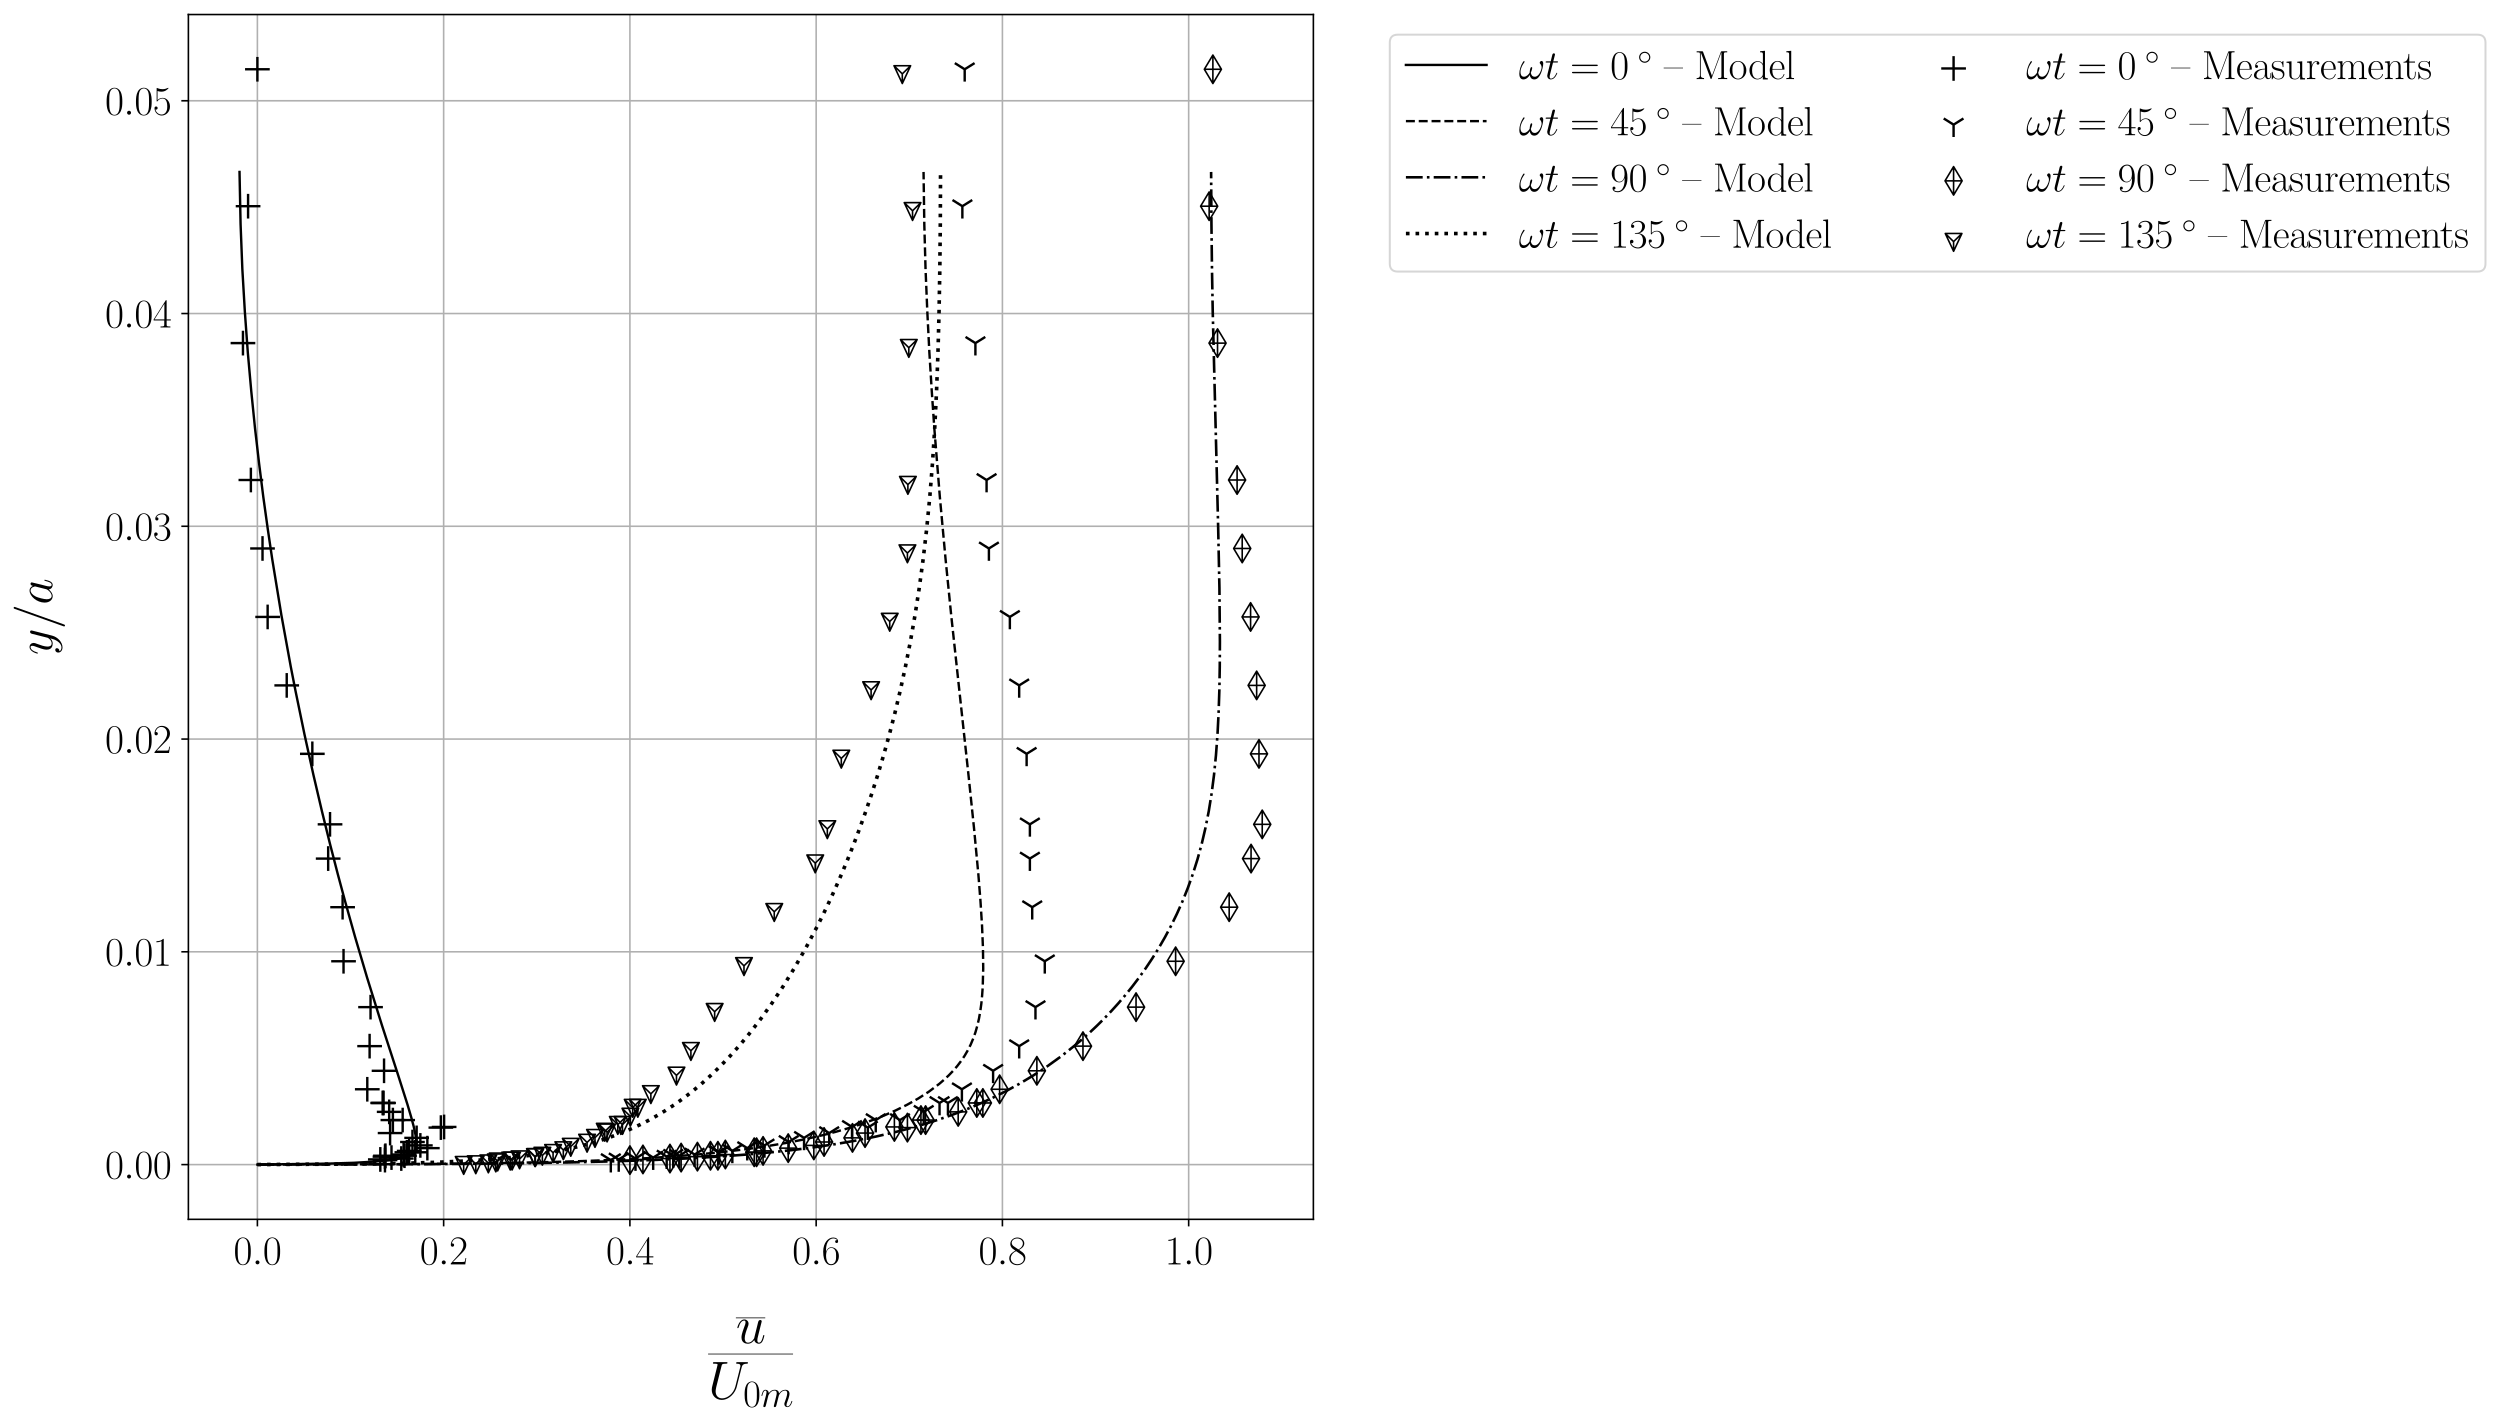 <?xml version="1.0" encoding="utf-8" standalone="no"?>
<!DOCTYPE svg PUBLIC "-//W3C//DTD SVG 1.1//EN"
  "http://www.w3.org/Graphics/SVG/1.1/DTD/svg11.dtd">
<svg xmlns:xlink="http://www.w3.org/1999/xlink" width="1240.016pt" height="704.954pt" viewBox="0 0 1240.016 704.954" xmlns="http://www.w3.org/2000/svg" version="1.1">
 <defs>
  <style type="text/css">*{stroke-linejoin: round; stroke-linecap: butt}</style>
 </defs>
 <g id="figure_1">
  <g id="patch_1">
   <path d="M -0 704.954 
L 1240.016 704.954 
L 1240.016 0 
L -0 0 
z
" style="fill: #ffffff"/>
  </g>
  <g id="axes_1">
   <g id="patch_2">
    <path d="M 93.44 604.8 
L 651.44 604.8 
L 651.44 7.2 
L 93.44 7.2 
z
" style="fill: #ffffff"/>
   </g>
   <g id="matplotlib.axis_1">
    <g id="xtick_1">
     <g id="line2d_1">
      <path d="M 127.668 604.8 
L 127.668 7.2 
" clip-path="url(#p68538271ff)" style="fill: none; stroke: #b0b0b0; stroke-width: 0.8; stroke-linecap: square"/>
     </g>
     <g id="line2d_2">
      <defs>
       <path id="m857e2ae3c2" d="M 0 0 
L 0 3.5 
" style="stroke: #000000; stroke-width: 0.8"/>
      </defs>
      <g>
       <use xlink:href="#m857e2ae3c2" x="127.668" y="604.8" style="stroke: #000000; stroke-width: 0.8"/>
      </g>
     </g>
     <g id="text_1">
      <!-- $\mathdefault{0.0}$ -->
      <g transform="translate(115.82 627.137) scale(0.2 -0.2)">
       <defs>
        <path id="CMR17-30" d="M 2688 2025 
C 2688 2416 2682 3080 2413 3591 
C 2176 4039 1798 4198 1466 4198 
C 1158 4198 768 4058 525 3597 
C 269 3118 243 2524 243 2025 
C 243 1661 250 1106 448 619 
C 723 -39 1216 -128 1466 -128 
C 1760 -128 2208 -7 2470 600 
C 2662 1042 2688 1559 2688 2025 
z
M 1466 -26 
C 1056 -26 813 325 723 812 
C 653 1188 653 1738 653 2096 
C 653 2588 653 2997 736 3387 
C 858 3929 1216 4096 1466 4096 
C 1728 4096 2067 3923 2189 3400 
C 2272 3036 2278 2607 2278 2096 
C 2278 1680 2278 1169 2202 792 
C 2067 95 1690 -26 1466 -26 
z
" transform="scale(0.016)"/>
        <path id="CMMI12-3a" d="M 1178 307 
C 1178 492 1024 619 870 619 
C 685 619 557 466 557 313 
C 557 128 710 0 864 0 
C 1050 0 1178 153 1178 307 
z
" transform="scale(0.016)"/>
       </defs>
       <use xlink:href="#CMR17-30" transform="scale(0.996)"/>
       <use xlink:href="#CMMI12-3a" transform="translate(45.69 0) scale(0.996)"/>
       <use xlink:href="#CMR17-30" transform="translate(72.788 0) scale(0.996)"/>
      </g>
     </g>
    </g>
    <g id="xtick_2">
     <g id="line2d_3">
      <path d="M 220.051 604.8 
L 220.051 7.2 
" clip-path="url(#p68538271ff)" style="fill: none; stroke: #b0b0b0; stroke-width: 0.8; stroke-linecap: square"/>
     </g>
     <g id="line2d_4">
      <g>
       <use xlink:href="#m857e2ae3c2" x="220.051" y="604.8" style="stroke: #000000; stroke-width: 0.8"/>
      </g>
     </g>
     <g id="text_2">
      <!-- $\mathdefault{0.2}$ -->
      <g transform="translate(208.204 627.137) scale(0.2 -0.2)">
       <defs>
        <path id="CMR17-32" d="M 2669 989 
L 2554 989 
C 2490 536 2438 459 2413 420 
C 2381 369 1920 369 1830 369 
L 602 369 
C 832 619 1280 1072 1824 1597 
C 2214 1967 2669 2402 2669 3035 
C 2669 3790 2067 4224 1395 4224 
C 691 4224 262 3604 262 3030 
C 262 2780 448 2748 525 2748 
C 589 2748 781 2787 781 3010 
C 781 3207 614 3264 525 3264 
C 486 3264 448 3258 422 3245 
C 544 3790 915 4058 1306 4058 
C 1862 4058 2227 3617 2227 3035 
C 2227 2479 1901 2000 1536 1584 
L 262 146 
L 262 0 
L 2515 0 
L 2669 989 
z
" transform="scale(0.016)"/>
       </defs>
       <use xlink:href="#CMR17-30" transform="scale(0.996)"/>
       <use xlink:href="#CMMI12-3a" transform="translate(45.69 0) scale(0.996)"/>
       <use xlink:href="#CMR17-32" transform="translate(72.788 0) scale(0.996)"/>
      </g>
     </g>
    </g>
    <g id="xtick_3">
     <g id="line2d_5">
      <path d="M 312.435 604.8 
L 312.435 7.2 
" clip-path="url(#p68538271ff)" style="fill: none; stroke: #b0b0b0; stroke-width: 0.8; stroke-linecap: square"/>
     </g>
     <g id="line2d_6">
      <g>
       <use xlink:href="#m857e2ae3c2" x="312.435" y="604.8" style="stroke: #000000; stroke-width: 0.8"/>
      </g>
     </g>
     <g id="text_3">
      <!-- $\mathdefault{0.4}$ -->
      <g transform="translate(300.587 627.137) scale(0.2 -0.2)">
       <defs>
        <path id="CMR17-34" d="M 2150 4122 
C 2150 4256 2144 4256 2029 4256 
L 128 1254 
L 128 1088 
L 1779 1088 
L 1779 457 
C 1779 224 1766 160 1318 160 
L 1197 160 
L 1197 0 
C 1402 0 1747 0 1965 0 
C 2182 0 2528 0 2733 0 
L 2733 160 
L 2611 160 
C 2163 160 2150 224 2150 457 
L 2150 1088 
L 2803 1088 
L 2803 1254 
L 2150 1254 
L 2150 4122 
z
M 1798 3703 
L 1798 1254 
L 256 1254 
L 1798 3703 
z
" transform="scale(0.016)"/>
       </defs>
       <use xlink:href="#CMR17-30" transform="scale(0.996)"/>
       <use xlink:href="#CMMI12-3a" transform="translate(45.69 0) scale(0.996)"/>
       <use xlink:href="#CMR17-34" transform="translate(72.788 0) scale(0.996)"/>
      </g>
     </g>
    </g>
    <g id="xtick_4">
     <g id="line2d_7">
      <path d="M 404.818 604.8 
L 404.818 7.2 
" clip-path="url(#p68538271ff)" style="fill: none; stroke: #b0b0b0; stroke-width: 0.8; stroke-linecap: square"/>
     </g>
     <g id="line2d_8">
      <g>
       <use xlink:href="#m857e2ae3c2" x="404.818" y="604.8" style="stroke: #000000; stroke-width: 0.8"/>
      </g>
     </g>
     <g id="text_4">
      <!-- $\mathdefault{0.6}$ -->
      <g transform="translate(392.971 627.137) scale(0.2 -0.2)">
       <defs>
        <path id="CMR17-36" d="M 678 2176 
C 678 3690 1395 4032 1811 4032 
C 1946 4032 2272 4009 2400 3776 
C 2298 3776 2106 3776 2106 3553 
C 2106 3381 2246 3323 2336 3323 
C 2394 3323 2566 3348 2566 3560 
C 2566 3954 2246 4179 1805 4179 
C 1043 4179 243 3390 243 1984 
C 243 253 966 -128 1478 -128 
C 2099 -128 2688 427 2688 1283 
C 2688 2081 2170 2662 1517 2662 
C 1126 2662 838 2407 678 1960 
L 678 2176 
z
M 1478 25 
C 691 25 691 1200 691 1436 
C 691 1896 909 2560 1504 2560 
C 1613 2560 1926 2560 2138 2120 
C 2253 1870 2253 1609 2253 1289 
C 2253 944 2253 690 2118 434 
C 1978 171 1773 25 1478 25 
z
" transform="scale(0.016)"/>
       </defs>
       <use xlink:href="#CMR17-30" transform="scale(0.996)"/>
       <use xlink:href="#CMMI12-3a" transform="translate(45.69 0) scale(0.996)"/>
       <use xlink:href="#CMR17-36" transform="translate(72.788 0) scale(0.996)"/>
      </g>
     </g>
    </g>
    <g id="xtick_5">
     <g id="line2d_9">
      <path d="M 497.202 604.8 
L 497.202 7.2 
" clip-path="url(#p68538271ff)" style="fill: none; stroke: #b0b0b0; stroke-width: 0.8; stroke-linecap: square"/>
     </g>
     <g id="line2d_10">
      <g>
       <use xlink:href="#m857e2ae3c2" x="497.202" y="604.8" style="stroke: #000000; stroke-width: 0.8"/>
      </g>
     </g>
     <g id="text_5">
      <!-- $\mathdefault{0.8}$ -->
      <g transform="translate(485.354 627.137) scale(0.2 -0.2)">
       <defs>
        <path id="CMR17-38" d="M 1741 2264 
C 2144 2467 2554 2773 2554 3263 
C 2554 3841 1990 4179 1472 4179 
C 890 4179 378 3759 378 3180 
C 378 3021 416 2747 666 2505 
C 730 2442 998 2251 1171 2130 
C 883 1983 211 1634 211 934 
C 211 279 838 -128 1459 -128 
C 2144 -128 2720 362 2720 1010 
C 2720 1590 2330 1857 2074 2029 
L 1741 2264 
z
M 902 2822 
C 851 2854 595 3051 595 3351 
C 595 3739 998 4032 1459 4032 
C 1965 4032 2336 3676 2336 3262 
C 2336 2669 1670 2331 1638 2331 
C 1632 2331 1626 2331 1574 2370 
L 902 2822 
z
M 2080 1519 
C 2176 1449 2483 1240 2483 851 
C 2483 381 2010 25 1472 25 
C 890 25 448 438 448 940 
C 448 1443 838 1862 1280 2060 
L 2080 1519 
z
" transform="scale(0.016)"/>
       </defs>
       <use xlink:href="#CMR17-30" transform="scale(0.996)"/>
       <use xlink:href="#CMMI12-3a" transform="translate(45.69 0) scale(0.996)"/>
       <use xlink:href="#CMR17-38" transform="translate(72.788 0) scale(0.996)"/>
      </g>
     </g>
    </g>
    <g id="xtick_6">
     <g id="line2d_11">
      <path d="M 589.585 604.8 
L 589.585 7.2 
" clip-path="url(#p68538271ff)" style="fill: none; stroke: #b0b0b0; stroke-width: 0.8; stroke-linecap: square"/>
     </g>
     <g id="line2d_12">
      <g>
       <use xlink:href="#m857e2ae3c2" x="589.585" y="604.8" style="stroke: #000000; stroke-width: 0.8"/>
      </g>
     </g>
     <g id="text_6">
      <!-- $\mathdefault{1.0}$ -->
      <g transform="translate(577.737 627.137) scale(0.2 -0.2)">
       <defs>
        <path id="CMR17-31" d="M 1702 4058 
C 1702 4192 1696 4192 1606 4192 
C 1357 3916 979 3827 621 3827 
C 602 3827 570 3827 563 3808 
C 557 3795 557 3782 557 3648 
C 755 3648 1088 3686 1344 3839 
L 1344 461 
C 1344 236 1331 160 781 160 
L 589 160 
L 589 0 
C 896 0 1216 0 1523 0 
C 1830 0 2150 0 2458 0 
L 2458 160 
L 2266 160 
C 1715 160 1702 230 1702 458 
L 1702 4058 
z
" transform="scale(0.016)"/>
       </defs>
       <use xlink:href="#CMR17-31" transform="scale(0.996)"/>
       <use xlink:href="#CMMI12-3a" transform="translate(45.69 0) scale(0.996)"/>
       <use xlink:href="#CMR17-30" transform="translate(72.788 0) scale(0.996)"/>
      </g>
     </g>
    </g>
    <g id="text_7">
     <!-- $\frac{\overline{u}}{U_{0m}}$ -->
     <g transform="translate(351.213 680.948) scale(0.375 -0.375)">
      <defs>
       <path id="CMMI12-75" d="M 2182 370 
C 2266 13 2573 -64 2726 -64 
C 2931 -64 3085 70 3187 287 
C 3296 517 3379 894 3379 913 
C 3379 945 3354 971 3315 971 
C 3258 971 3251 939 3226 843 
C 3110 402 2995 64 2739 64 
C 2547 64 2547 275 2547 358 
C 2547 505 2566 568 2630 837 
C 2675 1009 2720 1181 2758 1360 
L 3021 2401 
C 3066 2561 3066 2574 3066 2593 
C 3066 2689 2989 2753 2893 2753 
C 2707 2753 2662 2593 2624 2433 
C 2560 2184 2214 811 2170 588 
C 2163 588 1914 64 1446 64 
C 1114 64 1050 351 1050 588 
C 1050 952 1229 1462 1395 1890 
C 1472 2095 1504 2178 1504 2305 
C 1504 2580 1306 2816 998 2816 
C 410 2816 173 1890 173 1839 
C 173 1814 198 1782 243 1782 
C 301 1782 307 1807 333 1896 
C 486 2441 736 2682 979 2682 
C 1043 2682 1146 2682 1146 2478 
C 1146 2312 1075 2127 979 1884 
C 698 1124 666 881 666 690 
C 666 38 1158 -64 1421 -64 
C 1830 -64 2054 217 2182 370 
z
" transform="scale(0.016)"/>
       <path id="CMMI12-55" d="M 3238 1474 
C 3014 581 2272 57 1670 57 
C 1210 57 896 363 896 891 
C 896 916 896 1107 966 1387 
L 1594 3887 
C 1651 4103 1664 4167 2118 4167 
C 2234 4167 2298 4167 2298 4282 
C 2298 4352 2240 4352 2202 4352 
C 2086 4352 1952 4352 1830 4352 
L 1075 4352 
C 954 4352 819 4352 698 4352 
C 653 4352 576 4352 576 4231 
C 576 4167 621 4167 742 4167 
C 1126 4167 1126 4116 1126 4046 
C 1126 4008 1082 3824 1050 3715 
L 493 1488 
C 474 1418 435 1246 435 1075 
C 435 374 941 -128 1638 -128 
C 2285 -128 3002 384 3328 1197 
C 3373 1305 3430 1530 3469 1702 
C 3533 1933 3667 2496 3712 2662 
L 3955 3623 
C 4038 3956 4090 4167 4653 4167 
C 4704 4173 4730 4224 4730 4282 
C 4730 4352 4672 4352 4646 4352 
C 4557 4352 4442 4352 4352 4352 
L 4051 4352 
C 3654 4352 3450 4352 3443 4352 
C 3405 4352 3328 4352 3328 4231 
C 3328 4167 3379 4167 3424 4167 
C 3808 4167 3834 4020 3834 3905 
C 3834 3848 3834 3828 3808 3739 
L 3238 1474 
z
" transform="scale(0.016)"/>
       <path id="CMMI12-6d" d="M 1318 1871 
C 1331 1910 1491 2229 1728 2433 
C 1894 2586 2112 2689 2362 2689 
C 2618 2689 2707 2497 2707 2242 
C 2707 2203 2707 2076 2630 1775 
L 2470 1118 
C 2419 926 2298 453 2285 383 
C 2259 287 2221 121 2221 96 
C 2221 6 2291 -64 2387 -64 
C 2579 -64 2611 83 2669 313 
L 3053 1839 
C 3066 1890 3398 2689 4102 2689 
C 4358 2689 4448 2497 4448 2242 
C 4448 1884 4198 1188 4058 805 
C 4000 651 3968 568 3968 453 
C 3968 166 4166 -64 4474 -64 
C 5069 -64 5293 875 5293 913 
C 5293 945 5267 971 5229 971 
C 5171 971 5165 952 5133 843 
C 4986 332 4749 64 4493 64 
C 4429 64 4326 64 4326 269 
C 4326 436 4403 640 4429 710 
C 4544 1018 4832 1773 4832 2145 
C 4832 2528 4608 2816 4122 2816 
C 3693 2816 3347 2574 3091 2197 
C 3072 2542 2861 2816 2381 2816 
C 1811 2816 1510 2415 1395 2255 
C 1376 2618 1114 2816 832 2816 
C 646 2816 499 2727 378 2484 
C 262 2254 173 1865 173 1839 
C 173 1814 198 1782 243 1782 
C 294 1782 301 1788 339 1935 
C 435 2312 557 2689 813 2689 
C 960 2689 1011 2586 1011 2395 
C 1011 2254 947 2005 902 1807 
L 723 1118 
C 698 996 627 709 595 594 
C 550 428 480 128 480 96 
C 480 6 550 -64 646 -64 
C 723 -64 813 -26 864 70 
C 877 102 934 326 966 453 
L 1107 1028 
L 1318 1871 
z
" transform="scale(0.016)"/>
      </defs>
      <use xlink:href="#CMMI12-75" transform="translate(36.76 39.226) scale(0.697)"/>
      <use xlink:href="#CMMI12-55" transform="translate(0 -34.355) scale(0.697)"/>
      <use xlink:href="#CMR17-30" transform="translate(46.376 -44.816) scale(0.498)"/>
      <use xlink:href="#CMMI12-6d" transform="translate(69.222 -44.816) scale(0.498)"/>
      <path d="M 36.76 72.227 
L 75.624 72.227 
L 75.624 73.218 
L 36.76 73.218 
L 36.76 72.227 
z
"/>
      <path d="M 0 24.411 
L 112.383 24.411 
L 112.383 25.402 
L 0 25.402 
L 0 24.411 
z
"/>
     </g>
    </g>
   </g>
   <g id="matplotlib.axis_2">
    <g id="ytick_1">
     <g id="line2d_13">
      <path d="M 93.44 577.636 
L 651.44 577.636 
" clip-path="url(#p68538271ff)" style="fill: none; stroke: #b0b0b0; stroke-width: 0.8; stroke-linecap: square"/>
     </g>
     <g id="line2d_14">
      <defs>
       <path id="md3f39184a7" d="M 0 0 
L -3.5 0 
" style="stroke: #000000; stroke-width: 0.8"/>
      </defs>
      <g>
       <use xlink:href="#md3f39184a7" x="93.44" y="577.636" style="stroke: #000000; stroke-width: 0.8"/>
      </g>
     </g>
     <g id="text_8">
      <!-- $\mathdefault{0.00}$ -->
      <g transform="translate(52.107 584.555) scale(0.2 -0.2)">
       <use xlink:href="#CMR17-30" transform="scale(0.996)"/>
       <use xlink:href="#CMMI12-3a" transform="translate(45.69 0) scale(0.996)"/>
       <use xlink:href="#CMR17-30" transform="translate(72.788 0) scale(0.996)"/>
       <use xlink:href="#CMR17-30" transform="translate(118.478 0) scale(0.996)"/>
      </g>
     </g>
    </g>
    <g id="ytick_2">
     <g id="line2d_15">
      <path d="M 93.44 472.106 
L 651.44 472.106 
" clip-path="url(#p68538271ff)" style="fill: none; stroke: #b0b0b0; stroke-width: 0.8; stroke-linecap: square"/>
     </g>
     <g id="line2d_16">
      <g>
       <use xlink:href="#md3f39184a7" x="93.44" y="472.106" style="stroke: #000000; stroke-width: 0.8"/>
      </g>
     </g>
     <g id="text_9">
      <!-- $\mathdefault{0.01}$ -->
      <g transform="translate(52.107 479.024) scale(0.2 -0.2)">
       <use xlink:href="#CMR17-30" transform="scale(0.996)"/>
       <use xlink:href="#CMMI12-3a" transform="translate(45.69 0) scale(0.996)"/>
       <use xlink:href="#CMR17-30" transform="translate(72.788 0) scale(0.996)"/>
       <use xlink:href="#CMR17-31" transform="translate(118.478 0) scale(0.996)"/>
      </g>
     </g>
    </g>
    <g id="ytick_3">
     <g id="line2d_17">
      <path d="M 93.44 366.575 
L 651.44 366.575 
" clip-path="url(#p68538271ff)" style="fill: none; stroke: #b0b0b0; stroke-width: 0.8; stroke-linecap: square"/>
     </g>
     <g id="line2d_18">
      <g>
       <use xlink:href="#md3f39184a7" x="93.44" y="366.575" style="stroke: #000000; stroke-width: 0.8"/>
      </g>
     </g>
     <g id="text_10">
      <!-- $\mathdefault{0.02}$ -->
      <g transform="translate(52.107 373.493) scale(0.2 -0.2)">
       <use xlink:href="#CMR17-30" transform="scale(0.996)"/>
       <use xlink:href="#CMMI12-3a" transform="translate(45.69 0) scale(0.996)"/>
       <use xlink:href="#CMR17-30" transform="translate(72.788 0) scale(0.996)"/>
       <use xlink:href="#CMR17-32" transform="translate(118.478 0) scale(0.996)"/>
      </g>
     </g>
    </g>
    <g id="ytick_4">
     <g id="line2d_19">
      <path d="M 93.44 261.044 
L 651.44 261.044 
" clip-path="url(#p68538271ff)" style="fill: none; stroke: #b0b0b0; stroke-width: 0.8; stroke-linecap: square"/>
     </g>
     <g id="line2d_20">
      <g>
       <use xlink:href="#md3f39184a7" x="93.44" y="261.044" style="stroke: #000000; stroke-width: 0.8"/>
      </g>
     </g>
     <g id="text_11">
      <!-- $\mathdefault{0.03}$ -->
      <g transform="translate(52.107 267.963) scale(0.2 -0.2)">
       <defs>
        <path id="CMR17-33" d="M 1414 2157 
C 1984 2157 2234 1662 2234 1090 
C 2234 320 1824 25 1453 25 
C 1114 25 563 194 390 693 
C 422 680 454 680 486 680 
C 640 680 755 782 755 948 
C 755 1133 614 1216 486 1216 
C 378 1216 211 1165 211 926 
C 211 335 787 -128 1466 -128 
C 2176 -128 2720 430 2720 1085 
C 2720 1707 2208 2157 1600 2227 
C 2086 2328 2554 2756 2554 3329 
C 2554 3820 2048 4179 1472 4179 
C 890 4179 378 3829 378 3329 
C 378 3110 544 3072 627 3072 
C 762 3072 877 3155 877 3321 
C 877 3486 762 3569 627 3569 
C 602 3569 570 3569 544 3557 
C 730 3959 1235 4032 1459 4032 
C 1683 4032 2106 3925 2106 3320 
C 2106 3143 2080 2828 1862 2550 
C 1670 2304 1453 2304 1242 2284 
C 1210 2284 1062 2269 1037 2269 
C 992 2263 966 2257 966 2208 
C 966 2163 973 2157 1101 2157 
L 1414 2157 
z
" transform="scale(0.016)"/>
       </defs>
       <use xlink:href="#CMR17-30" transform="scale(0.996)"/>
       <use xlink:href="#CMMI12-3a" transform="translate(45.69 0) scale(0.996)"/>
       <use xlink:href="#CMR17-30" transform="translate(72.788 0) scale(0.996)"/>
       <use xlink:href="#CMR17-33" transform="translate(118.478 0) scale(0.996)"/>
      </g>
     </g>
    </g>
    <g id="ytick_5">
     <g id="line2d_21">
      <path d="M 93.44 155.513 
L 651.44 155.513 
" clip-path="url(#p68538271ff)" style="fill: none; stroke: #b0b0b0; stroke-width: 0.8; stroke-linecap: square"/>
     </g>
     <g id="line2d_22">
      <g>
       <use xlink:href="#md3f39184a7" x="93.44" y="155.513" style="stroke: #000000; stroke-width: 0.8"/>
      </g>
     </g>
     <g id="text_12">
      <!-- $\mathdefault{0.04}$ -->
      <g transform="translate(52.107 162.432) scale(0.2 -0.2)">
       <use xlink:href="#CMR17-30" transform="scale(0.996)"/>
       <use xlink:href="#CMMI12-3a" transform="translate(45.69 0) scale(0.996)"/>
       <use xlink:href="#CMR17-30" transform="translate(72.788 0) scale(0.996)"/>
       <use xlink:href="#CMR17-34" transform="translate(118.478 0) scale(0.996)"/>
      </g>
     </g>
    </g>
    <g id="ytick_6">
     <g id="line2d_23">
      <path d="M 93.44 49.983 
L 651.44 49.983 
" clip-path="url(#p68538271ff)" style="fill: none; stroke: #b0b0b0; stroke-width: 0.8; stroke-linecap: square"/>
     </g>
     <g id="line2d_24">
      <g>
       <use xlink:href="#md3f39184a7" x="93.44" y="49.983" style="stroke: #000000; stroke-width: 0.8"/>
      </g>
     </g>
     <g id="text_13">
      <!-- $\mathdefault{0.05}$ -->
      <g transform="translate(52.107 56.901) scale(0.2 -0.2)">
       <defs>
        <path id="CMR17-35" d="M 730 3692 
C 794 3666 1056 3584 1325 3584 
C 1920 3584 2246 3911 2432 4100 
C 2432 4157 2432 4192 2394 4192 
C 2387 4192 2374 4192 2323 4163 
C 2099 4058 1837 3973 1517 3973 
C 1325 3973 1037 3999 723 4139 
C 653 4171 640 4171 634 4171 
C 602 4171 595 4164 595 4037 
L 595 2203 
C 595 2089 595 2057 659 2057 
C 691 2057 704 2070 736 2114 
C 941 2401 1222 2522 1542 2522 
C 1766 2522 2246 2382 2246 1289 
C 2246 1085 2246 715 2054 421 
C 1894 159 1645 25 1370 25 
C 947 25 518 320 403 814 
C 429 807 480 795 506 795 
C 589 795 749 840 749 1038 
C 749 1210 627 1280 506 1280 
C 358 1280 262 1190 262 1011 
C 262 454 704 -128 1382 -128 
C 2042 -128 2669 440 2669 1264 
C 2669 2030 2170 2624 1549 2624 
C 1222 2624 947 2503 730 2274 
L 730 3692 
z
" transform="scale(0.016)"/>
       </defs>
       <use xlink:href="#CMR17-30" transform="scale(0.996)"/>
       <use xlink:href="#CMMI12-3a" transform="translate(45.69 0) scale(0.996)"/>
       <use xlink:href="#CMR17-30" transform="translate(72.788 0) scale(0.996)"/>
       <use xlink:href="#CMR17-35" transform="translate(118.478 0) scale(0.996)"/>
      </g>
     </g>
    </g>
    <g id="text_14">
     <!-- $y/a$ -->
     <g transform="translate(25.88 324.89) rotate(-90) scale(0.25 -0.25)">
      <defs>
       <path id="CMMI12-79" d="M 1683 -700 
C 1510 -939 1261 -1152 947 -1152 
C 870 -1152 563 -1152 467 -889 
C 486 -895 518 -895 531 -895 
C 723 -895 851 -729 851 -582 
C 851 -435 730 -384 634 -384 
C 531 -384 307 -458 307 -759 
C 307 -1071 582 -1286 947 -1286 
C 1587 -1286 2234 -700 2413 6 
L 3040 2485 
C 3046 2517 3059 2556 3059 2594 
C 3059 2689 2982 2753 2886 2753 
C 2829 2753 2694 2727 2643 2535 
L 2170 658 
C 2138 543 2138 530 2086 460 
C 1958 281 1747 64 1440 64 
C 1082 64 1050 415 1050 588 
C 1050 952 1222 1443 1395 1903 
C 1466 2088 1504 2178 1504 2305 
C 1504 2574 1312 2816 998 2816 
C 410 2816 173 1890 173 1839 
C 173 1814 198 1782 243 1782 
C 301 1782 307 1807 333 1897 
C 486 2433 730 2689 979 2689 
C 1037 2689 1146 2689 1146 2478 
C 1146 2312 1075 2127 979 1884 
C 666 1047 666 837 666 683 
C 666 77 1101 -64 1421 -64 
C 1606 -64 1837 -6 2061 230 
L 2067 224 
C 1971 -147 1907 -392 1683 -700 
z
" transform="scale(0.016)"/>
       <path id="CMMI12-3d" d="M 2746 4562 
C 2746 4569 2784 4666 2784 4678 
C 2784 4755 2720 4800 2669 4800 
C 2637 4800 2579 4800 2528 4659 
L 384 -1363 
C 384 -1370 346 -1465 346 -1478 
C 346 -1555 410 -1600 461 -1600 
C 499 -1600 557 -1593 602 -1459 
L 2746 4562 
z
" transform="scale(0.016)"/>
       <path id="CMMI12-61" d="M 1926 760 
C 1894 651 1894 639 1805 517 
C 1664 338 1382 64 1082 64 
C 819 64 672 300 672 677 
C 672 1028 870 1743 992 2012 
C 1210 2459 1510 2689 1760 2689 
C 2182 2689 2266 2165 2266 2114 
C 2266 2108 2246 2024 2240 2012 
L 1926 760 
z
M 2336 2395 
C 2266 2561 2093 2816 1760 2816 
C 1037 2816 256 1884 256 939 
C 256 307 627 -64 1062 -64 
C 1414 -64 1715 211 1894 422 
C 1958 45 2259 -64 2451 -64 
C 2643 -64 2797 51 2912 281 
C 3014 498 3104 888 3104 913 
C 3104 945 3078 971 3040 971 
C 2982 971 2976 939 2950 843 
C 2854 466 2733 64 2470 64 
C 2285 64 2272 230 2272 358 
C 2272 505 2291 575 2349 824 
C 2394 984 2426 1124 2477 1309 
C 2714 2267 2771 2497 2771 2535 
C 2771 2625 2701 2695 2605 2695 
C 2400 2695 2349 2472 2336 2395 
z
" transform="scale(0.016)"/>
      </defs>
      <use xlink:href="#CMMI12-79" transform="scale(0.996)"/>
      <use xlink:href="#CMMI12-3d" transform="translate(51.139 0) scale(0.996)"/>
      <use xlink:href="#CMMI12-61" transform="translate(99.914 0) scale(0.996)"/>
     </g>
    </g>
   </g>
   <g id="line2d_25">
    <path d="M 127.668 577.636 
L 162.465 577.168 
L 175.557 576.755 
L 185.024 576.201 
L 191.562 575.599 
L 196.066 574.999 
L 198.96 574.466 
L 201.298 573.848 
L 203.162 573.134 
L 204.504 572.307 
L 205.18 571.684 
L 205.697 570.997 
L 206.078 570.24 
L 206.34 569.406 
L 206.548 567.991 
L 206.5 565.752 
L 206.127 563.03 
L 205.205 558.788 
L 204.087 554.566 
L 202.152 547.986 
L 197.532 533.473 
L 189.502 508.714 
L 182.116 485.02 
L 176.17 464.9 
L 171.156 447.013 
L 167.538 433.547 
L 163.708 418.702 
L 159.672 402.335 
L 155.446 384.29 
L 151.053 364.395 
L 146.528 342.462 
L 144.22 330.666 
L 139.6 305.275 
L 135.017 277.282 
L 132.791 262.227 
L 130.591 246.419 
L 128.502 229.821 
L 126.483 212.393 
L 124.634 194.093 
L 122.916 174.879 
L 121.451 154.703 
L 120.206 133.52 
L 119.333 111.276 
L 118.804 85.295 
L 118.804 85.295 
" clip-path="url(#p68538271ff)" style="fill: none; stroke: #000000; stroke-width: 1.2; stroke-linecap: square"/>
   </g>
   <g id="line2d_26">
    <path d="M 127.668 577.636 
L 199.592 577.43 
L 234.269 577.107 
L 264.28 576.588 
L 286.762 575.978 
L 304.186 575.313 
L 320.835 574.466 
L 333.759 573.622 
L 346.44 572.596 
L 358.953 571.349 
L 371.353 569.833 
L 380.598 568.486 
L 389.825 566.926 
L 399.016 565.12 
L 408.194 563.03 
L 414.29 561.456 
L 420.363 559.721 
L 426.404 557.809 
L 432.399 555.7 
L 438.33 553.375 
L 444.172 550.812 
L 449.891 547.986 
L 455.444 544.87 
L 460.777 541.435 
L 465.821 537.648 
L 468.198 535.612 
L 470.496 533.473 
L 472.654 531.228 
L 474.712 528.87 
L 476.606 526.395 
L 478.38 523.795 
L 479.971 521.066 
L 481.428 518.2 
L 482.695 515.191 
L 483.823 512.032 
L 484.766 508.714 
L 485.58 505.231 
L 486.225 501.573 
L 486.758 497.733 
L 487.143 493.7 
L 487.434 489.466 
L 487.682 480.352 
L 487.556 470.304 
L 487.097 459.226 
L 486.326 447.013 
L 485.259 433.547 
L 483.111 410.718 
L 480.361 384.29 
L 471.811 305.275 
L 469.002 277.282 
L 466.164 246.419 
L 463.427 212.393 
L 462.168 194.093 
L 460.977 174.879 
L 459.957 154.703 
L 459.078 133.52 
L 458.463 111.276 
L 458.086 85.295 
L 458.086 85.295 
" clip-path="url(#p68538271ff)" style="fill: none; stroke-dasharray: 4.44,1.92; stroke-dashoffset: 0; stroke: #000000; stroke-width: 1.2"/>
   </g>
   <g id="line2d_27">
    <path d="M 127.668 577.636 
L 210.063 577.43 
L 248.271 577.107 
L 281.573 576.588 
L 306.289 575.978 
L 325.313 575.313 
L 343.395 574.466 
L 357.386 573.622 
L 371.079 572.596 
L 384.563 571.349 
L 394.581 570.24 
L 404.551 568.957 
L 414.489 567.471 
L 424.422 565.752 
L 434.362 563.761 
L 444.333 561.456 
L 451.002 559.721 
L 457.695 557.809 
L 464.415 555.7 
L 471.166 553.375 
L 477.952 550.812 
L 484.774 547.986 
L 491.637 544.87 
L 498.539 541.435 
L 505.481 537.648 
L 512.462 533.473 
L 519.476 528.87 
L 526.517 523.795 
L 533.573 518.2 
L 537.099 515.191 
L 540.628 512.032 
L 544.145 508.714 
L 547.659 505.231 
L 551.151 501.573 
L 554.632 497.733 
L 558.081 493.7 
L 561.505 489.466 
L 564.882 485.02 
L 568.219 480.352 
L 571.489 475.451 
L 574.698 470.304 
L 577.814 464.9 
L 580.845 459.226 
L 583.752 453.268 
L 586.542 447.013 
L 589.174 440.444 
L 591.653 433.547 
L 593.937 426.306 
L 596.033 418.702 
L 597.903 410.718 
L 599.56 402.335 
L 600.973 393.532 
L 602.169 384.29 
L 603.125 374.585 
L 603.883 364.395 
L 604.427 353.696 
L 604.806 342.462 
L 605.007 330.666 
L 605.079 318.28 
L 604.843 291.62 
L 604.231 262.227 
L 601.525 154.703 
L 601.152 133.52 
L 600.887 111.276 
L 600.721 85.295 
L 600.721 85.295 
" clip-path="url(#p68538271ff)" style="fill: none; stroke-dasharray: 8.32,2.08,1.3,2.08; stroke-dashoffset: 0; stroke: #000000; stroke-width: 1.3"/>
   </g>
   <g id="line2d_28">
    <path d="M 127.668 577.636 
L 179.791 577.333 
L 200.558 576.976 
L 216.641 576.498 
L 230.884 575.857 
L 241.886 575.16 
L 252.345 574.27 
L 260.437 573.384 
L 268.361 572.307 
L 276.181 570.997 
L 282.01 569.833 
L 287.833 568.486 
L 293.671 566.926 
L 299.542 565.12 
L 305.467 563.03 
L 311.466 560.61 
L 317.558 557.809 
L 321.681 555.7 
L 325.861 553.375 
L 330.104 550.812 
L 334.416 547.986 
L 338.805 544.87 
L 343.276 541.435 
L 347.836 537.648 
L 352.492 533.473 
L 357.251 528.87 
L 362.119 523.795 
L 367.103 518.2 
L 372.207 512.032 
L 377.437 505.231 
L 382.796 497.733 
L 388.283 489.466 
L 393.898 480.352 
L 399.634 470.304 
L 405.481 459.226 
L 408.441 453.268 
L 411.42 447.013 
L 414.417 440.444 
L 417.425 433.547 
L 420.441 426.306 
L 423.458 418.702 
L 426.47 410.718 
L 429.467 402.335 
L 432.441 393.532 
L 435.382 384.29 
L 438.276 374.585 
L 441.111 364.395 
L 443.872 353.696 
L 446.542 342.462 
L 449.105 330.666 
L 451.54 318.28 
L 453.83 305.275 
L 455.956 291.62 
L 457.901 277.282 
L 459.647 262.227 
L 461.188 246.419 
L 462.513 229.821 
L 463.626 212.393 
L 464.529 194.093 
L 465.242 174.879 
L 465.773 154.703 
L 466.153 133.52 
L 466.391 111.276 
L 466.513 85.295 
L 466.513 85.295 
" clip-path="url(#p68538271ff)" style="fill: none; stroke-dasharray: 1.8,2.97; stroke-dashoffset: 0; stroke: #000000; stroke-width: 1.8"/>
   </g>
   <g id="PathCollection_1">
    <defs>
     <path id="m7af9523036" d="M -6.124 0 
L 6.124 0 
M 0 6.124 
L 0 -6.124 
" style="stroke: #000000; stroke-width: 1.2"/>
    </defs>
    <g clip-path="url(#p68538271ff)">
     <use xlink:href="#m7af9523036" x="190.951" y="575.429" style="stroke: #000000; stroke-width: 1.2"/>
     <use xlink:href="#m7af9523036" x="188.641" y="575.09" style="stroke: #000000; stroke-width: 1.2"/>
     <use xlink:href="#m7af9523036" x="199.034" y="574.648" style="stroke: #000000; stroke-width: 1.2"/>
     <use xlink:href="#m7af9523036" x="194.184" y="574.173" style="stroke: #000000; stroke-width: 1.2"/>
     <use xlink:href="#m7af9523036" x="190.951" y="573.698" style="stroke: #000000; stroke-width: 1.2"/>
     <use xlink:href="#m7af9523036" x="191.182" y="573.256" style="stroke: #000000; stroke-width: 1.2"/>
     <use xlink:href="#m7af9523036" x="200.651" y="573.256" style="stroke: #000000; stroke-width: 1.2"/>
     <use xlink:href="#m7af9523036" x="200.189" y="572.645" style="stroke: #000000; stroke-width: 1.2"/>
     <use xlink:href="#m7af9523036" x="201.806" y="571.525" style="stroke: #000000; stroke-width: 1.2"/>
     <use xlink:href="#m7af9523036" x="205.963" y="571.525" style="stroke: #000000; stroke-width: 1.2"/>
     <use xlink:href="#m7af9523036" x="202.96" y="570.845" style="stroke: #000000; stroke-width: 1.2"/>
     <use xlink:href="#m7af9523036" x="211.968" y="569.487" style="stroke: #000000; stroke-width: 1.2"/>
     <use xlink:href="#m7af9523036" x="208.503" y="568.129" style="stroke: #000000; stroke-width: 1.2"/>
     <use xlink:href="#m7af9523036" x="204.577" y="566.431" style="stroke: #000000; stroke-width: 1.2"/>
     <use xlink:href="#m7af9523036" x="206.656" y="564.394" style="stroke: #000000; stroke-width: 1.2"/>
     <use xlink:href="#m7af9523036" x="193.491" y="562.017" style="stroke: #000000; stroke-width: 1.2"/>
     <use xlink:href="#m7af9523036" x="218.666" y="559.301" style="stroke: #000000; stroke-width: 1.2"/>
     <use xlink:href="#m7af9523036" x="220.282" y="558.961" style="stroke: #000000; stroke-width: 1.2"/>
     <use xlink:href="#m7af9523036" x="199.727" y="555.566" style="stroke: #000000; stroke-width: 1.2"/>
     <use xlink:href="#m7af9523036" x="194.877" y="555.566" style="stroke: #000000; stroke-width: 1.2"/>
     <use xlink:href="#m7af9523036" x="193.029" y="551.491" style="stroke: #000000; stroke-width: 1.2"/>
     <use xlink:href="#m7af9523036" x="189.796" y="547.077" style="stroke: #000000; stroke-width: 1.2"/>
     <use xlink:href="#m7af9523036" x="190.258" y="547.077" style="stroke: #000000; stroke-width: 1.2"/>
     <use xlink:href="#m7af9523036" x="182.174" y="540.286" style="stroke: #000000; stroke-width: 1.2"/>
     <use xlink:href="#m7af9523036" x="190.489" y="531.119" style="stroke: #000000; stroke-width: 1.2"/>
     <use xlink:href="#m7af9523036" x="183.329" y="518.895" style="stroke: #000000; stroke-width: 1.2"/>
     <use xlink:href="#m7af9523036" x="183.791" y="499.541" style="stroke: #000000; stroke-width: 1.2"/>
     <use xlink:href="#m7af9523036" x="170.395" y="476.791" style="stroke: #000000; stroke-width: 1.2"/>
     <use xlink:href="#m7af9523036" x="169.933" y="449.967" style="stroke: #000000; stroke-width: 1.2"/>
     <use xlink:href="#m7af9523036" x="162.774" y="425.86" style="stroke: #000000; stroke-width: 1.2"/>
     <use xlink:href="#m7af9523036" x="163.698" y="408.882" style="stroke: #000000; stroke-width: 1.2"/>
     <use xlink:href="#m7af9523036" x="154.921" y="373.909" style="stroke: #000000; stroke-width: 1.2"/>
     <use xlink:href="#m7af9523036" x="142.218" y="339.955" style="stroke: #000000; stroke-width: 1.2"/>
     <use xlink:href="#m7af9523036" x="132.749" y="306" style="stroke: #000000; stroke-width: 1.2"/>
     <use xlink:href="#m7af9523036" x="130.209" y="272.045" style="stroke: #000000; stroke-width: 1.2"/>
     <use xlink:href="#m7af9523036" x="124.435" y="238.091" style="stroke: #000000; stroke-width: 1.2"/>
     <use xlink:href="#m7af9523036" x="120.508" y="170.182" style="stroke: #000000; stroke-width: 1.2"/>
     <use xlink:href="#m7af9523036" x="123.049" y="102.273" style="stroke: #000000; stroke-width: 1.2"/>
     <use xlink:href="#m7af9523036" x="127.668" y="34.364" style="stroke: #000000; stroke-width: 1.2"/>
    </g>
   </g>
   <g id="PathCollection_2">
    <defs>
     <path id="m769c7fcc73" d="M 0 0 
L 0 6.124 
M 0 0 
L 4.899 -3.062 
M 0 0 
L -4.899 -3.062 
" style="stroke: #000000; stroke-width: 1.2"/>
    </defs>
    <g clip-path="url(#p68538271ff)">
     <use xlink:href="#m769c7fcc73" x="302.966" y="575.429" style="stroke: #000000; stroke-width: 1.2"/>
     <use xlink:href="#m769c7fcc73" x="306.892" y="575.09" style="stroke: #000000; stroke-width: 1.2"/>
     <use xlink:href="#m769c7fcc73" x="315.206" y="574.648" style="stroke: #000000; stroke-width: 1.2"/>
     <use xlink:href="#m769c7fcc73" x="323.983" y="574.173" style="stroke: #000000; stroke-width: 1.2"/>
     <use xlink:href="#m769c7fcc73" x="330.681" y="573.698" style="stroke: #000000; stroke-width: 1.2"/>
     <use xlink:href="#m769c7fcc73" x="336.916" y="573.256" style="stroke: #000000; stroke-width: 1.2"/>
     <use xlink:href="#m769c7fcc73" x="333.914" y="573.256" style="stroke: #000000; stroke-width: 1.2"/>
     <use xlink:href="#m769c7fcc73" x="344.538" y="572.645" style="stroke: #000000; stroke-width: 1.2"/>
     <use xlink:href="#m769c7fcc73" x="356.317" y="571.525" style="stroke: #000000; stroke-width: 1.2"/>
     <use xlink:href="#m769c7fcc73" x="356.779" y="571.525" style="stroke: #000000; stroke-width: 1.2"/>
     <use xlink:href="#m769c7fcc73" x="363.246" y="570.845" style="stroke: #000000; stroke-width: 1.2"/>
     <use xlink:href="#m769c7fcc73" x="370.636" y="569.487" style="stroke: #000000; stroke-width: 1.2"/>
     <use xlink:href="#m769c7fcc73" x="379.182" y="568.129" style="stroke: #000000; stroke-width: 1.2"/>
     <use xlink:href="#m769c7fcc73" x="391.192" y="566.431" style="stroke: #000000; stroke-width: 1.2"/>
     <use xlink:href="#m769c7fcc73" x="398.813" y="564.394" style="stroke: #000000; stroke-width: 1.2"/>
     <use xlink:href="#m769c7fcc73" x="411.285" y="562.017" style="stroke: #000000; stroke-width: 1.2"/>
     <use xlink:href="#m769c7fcc73" x="430.455" y="559.301" style="stroke: #000000; stroke-width: 1.2"/>
     <use xlink:href="#m769c7fcc73" x="422.602" y="558.961" style="stroke: #000000; stroke-width: 1.2"/>
     <use xlink:href="#m769c7fcc73" x="434.381" y="555.566" style="stroke: #000000; stroke-width: 1.2"/>
     <use xlink:href="#m769c7fcc73" x="446.391" y="555.566" style="stroke: #000000; stroke-width: 1.2"/>
     <use xlink:href="#m769c7fcc73" x="458.17" y="551.491" style="stroke: #000000; stroke-width: 1.2"/>
     <use xlink:href="#m769c7fcc73" x="470.18" y="547.077" style="stroke: #000000; stroke-width: 1.2"/>
     <use xlink:href="#m769c7fcc73" x="466.022" y="547.077" style="stroke: #000000; stroke-width: 1.2"/>
     <use xlink:href="#m769c7fcc73" x="477.108" y="540.286" style="stroke: #000000; stroke-width: 1.2"/>
     <use xlink:href="#m769c7fcc73" x="492.583" y="531.119" style="stroke: #000000; stroke-width: 1.2"/>
     <use xlink:href="#m769c7fcc73" x="505.516" y="518.895" style="stroke: #000000; stroke-width: 1.2"/>
     <use xlink:href="#m769c7fcc73" x="513.6" y="499.541" style="stroke: #000000; stroke-width: 1.2"/>
     <use xlink:href="#m769c7fcc73" x="518.219" y="476.791" style="stroke: #000000; stroke-width: 1.2"/>
     <use xlink:href="#m769c7fcc73" x="511.983" y="449.967" style="stroke: #000000; stroke-width: 1.2"/>
     <use xlink:href="#m769c7fcc73" x="510.828" y="425.86" style="stroke: #000000; stroke-width: 1.2"/>
     <use xlink:href="#m769c7fcc73" x="510.828" y="408.882" style="stroke: #000000; stroke-width: 1.2"/>
     <use xlink:href="#m769c7fcc73" x="509.212" y="373.909" style="stroke: #000000; stroke-width: 1.2"/>
     <use xlink:href="#m769c7fcc73" x="505.516" y="339.955" style="stroke: #000000; stroke-width: 1.2"/>
     <use xlink:href="#m769c7fcc73" x="500.897" y="306" style="stroke: #000000; stroke-width: 1.2"/>
     <use xlink:href="#m769c7fcc73" x="490.504" y="272.045" style="stroke: #000000; stroke-width: 1.2"/>
     <use xlink:href="#m769c7fcc73" x="489.349" y="238.091" style="stroke: #000000; stroke-width: 1.2"/>
     <use xlink:href="#m769c7fcc73" x="483.806" y="170.182" style="stroke: #000000; stroke-width: 1.2"/>
     <use xlink:href="#m769c7fcc73" x="477.339" y="102.273" style="stroke: #000000; stroke-width: 1.2"/>
     <use xlink:href="#m769c7fcc73" x="478.494" y="34.364" style="stroke: #000000; stroke-width: 1.2"/>
    </g>
   </g>
   <g id="PathCollection_3">
    <defs>
     <path id="C0_0_9b861e7ecf" d="M -4.243 0 
L 0 -7.071 
L 4.243 -0 
L 0 7.071 
z
M -4.243 0 
L 4.243 -0 
M 0 -7.071 
L 0 7.071 
"/>
    </defs>
    <g clip-path="url(#p68538271ff)">
     <use xlink:href="#C0_0_9b861e7ecf" x="312.435" y="575.429" style="fill: none; stroke: #000000; stroke-width: 0.8"/>
    </g>
    <g clip-path="url(#p68538271ff)">
     <use xlink:href="#C0_0_9b861e7ecf" x="318.902" y="575.09" style="fill: none; stroke: #000000; stroke-width: 0.8"/>
    </g>
    <g clip-path="url(#p68538271ff)">
     <use xlink:href="#C0_0_9b861e7ecf" x="332.297" y="574.648" style="fill: none; stroke: #000000; stroke-width: 0.8"/>
    </g>
    <g clip-path="url(#p68538271ff)">
     <use xlink:href="#C0_0_9b861e7ecf" x="337.84" y="574.173" style="fill: none; stroke: #000000; stroke-width: 0.8"/>
    </g>
    <g clip-path="url(#p68538271ff)">
     <use xlink:href="#C0_0_9b861e7ecf" x="345.924" y="573.698" style="fill: none; stroke: #000000; stroke-width: 0.8"/>
    </g>
    <g clip-path="url(#p68538271ff)">
     <use xlink:href="#C0_0_9b861e7ecf" x="356.086" y="573.256" style="fill: none; stroke: #000000; stroke-width: 0.8"/>
    </g>
    <g clip-path="url(#p68538271ff)">
     <use xlink:href="#C0_0_9b861e7ecf" x="352.391" y="573.256" style="fill: none; stroke: #000000; stroke-width: 0.8"/>
    </g>
    <g clip-path="url(#p68538271ff)">
     <use xlink:href="#C0_0_9b861e7ecf" x="359.781" y="572.645" style="fill: none; stroke: #000000; stroke-width: 0.8"/>
    </g>
    <g clip-path="url(#p68538271ff)">
     <use xlink:href="#C0_0_9b861e7ecf" x="374.101" y="571.525" style="fill: none; stroke: #000000; stroke-width: 0.8"/>
    </g>
    <g clip-path="url(#p68538271ff)">
     <use xlink:href="#C0_0_9b861e7ecf" x="375.256" y="571.525" style="fill: none; stroke: #000000; stroke-width: 0.8"/>
    </g>
    <g clip-path="url(#p68538271ff)">
     <use xlink:href="#C0_0_9b861e7ecf" x="378.489" y="570.845" style="fill: none; stroke: #000000; stroke-width: 0.8"/>
    </g>
    <g clip-path="url(#p68538271ff)">
     <use xlink:href="#C0_0_9b861e7ecf" x="390.961" y="569.487" style="fill: none; stroke: #000000; stroke-width: 0.8"/>
    </g>
    <g clip-path="url(#p68538271ff)">
     <use xlink:href="#C0_0_9b861e7ecf" x="403.664" y="568.129" style="fill: none; stroke: #000000; stroke-width: 0.8"/>
    </g>
    <g clip-path="url(#p68538271ff)">
     <use xlink:href="#C0_0_9b861e7ecf" x="408.745" y="566.431" style="fill: none; stroke: #000000; stroke-width: 0.8"/>
    </g>
    <g clip-path="url(#p68538271ff)">
     <use xlink:href="#C0_0_9b861e7ecf" x="422.833" y="564.394" style="fill: none; stroke: #000000; stroke-width: 0.8"/>
    </g>
    <g clip-path="url(#p68538271ff)">
     <use xlink:href="#C0_0_9b861e7ecf" x="429.069" y="562.017" style="fill: none; stroke: #000000; stroke-width: 0.8"/>
    </g>
    <g clip-path="url(#p68538271ff)">
     <use xlink:href="#C0_0_9b861e7ecf" x="450.086" y="559.301" style="fill: none; stroke: #000000; stroke-width: 0.8"/>
    </g>
    <g clip-path="url(#p68538271ff)">
     <use xlink:href="#C0_0_9b861e7ecf" x="443.619" y="558.961" style="fill: none; stroke: #000000; stroke-width: 0.8"/>
    </g>
    <g clip-path="url(#p68538271ff)">
     <use xlink:href="#C0_0_9b861e7ecf" x="456.784" y="555.566" style="fill: none; stroke: #000000; stroke-width: 0.8"/>
    </g>
    <g clip-path="url(#p68538271ff)">
     <use xlink:href="#C0_0_9b861e7ecf" x="459.094" y="555.566" style="fill: none; stroke: #000000; stroke-width: 0.8"/>
    </g>
    <g clip-path="url(#p68538271ff)">
     <use xlink:href="#C0_0_9b861e7ecf" x="475.261" y="551.491" style="fill: none; stroke: #000000; stroke-width: 0.8"/>
    </g>
    <g clip-path="url(#p68538271ff)">
     <use xlink:href="#C0_0_9b861e7ecf" x="487.502" y="547.077" style="fill: none; stroke: #000000; stroke-width: 0.8"/>
    </g>
    <g clip-path="url(#p68538271ff)">
     <use xlink:href="#C0_0_9b861e7ecf" x="484.499" y="547.077" style="fill: none; stroke: #000000; stroke-width: 0.8"/>
    </g>
    <g clip-path="url(#p68538271ff)">
     <use xlink:href="#C0_0_9b861e7ecf" x="495.816" y="540.286" style="fill: none; stroke: #000000; stroke-width: 0.8"/>
    </g>
    <g clip-path="url(#p68538271ff)">
     <use xlink:href="#C0_0_9b861e7ecf" x="514.293" y="531.119" style="fill: none; stroke: #000000; stroke-width: 0.8"/>
    </g>
    <g clip-path="url(#p68538271ff)">
     <use xlink:href="#C0_0_9b861e7ecf" x="537.158" y="518.895" style="fill: none; stroke: #000000; stroke-width: 0.8"/>
    </g>
    <g clip-path="url(#p68538271ff)">
     <use xlink:href="#C0_0_9b861e7ecf" x="563.487" y="499.541" style="fill: none; stroke: #000000; stroke-width: 0.8"/>
    </g>
    <g clip-path="url(#p68538271ff)">
     <use xlink:href="#C0_0_9b861e7ecf" x="583.118" y="476.791" style="fill: none; stroke: #000000; stroke-width: 0.8"/>
    </g>
    <g clip-path="url(#p68538271ff)">
     <use xlink:href="#C0_0_9b861e7ecf" x="609.679" y="449.967" style="fill: none; stroke: #000000; stroke-width: 0.8"/>
    </g>
    <g clip-path="url(#p68538271ff)">
     <use xlink:href="#C0_0_9b861e7ecf" x="620.534" y="425.86" style="fill: none; stroke: #000000; stroke-width: 0.8"/>
    </g>
    <g clip-path="url(#p68538271ff)">
     <use xlink:href="#C0_0_9b861e7ecf" x="626.077" y="408.882" style="fill: none; stroke: #000000; stroke-width: 0.8"/>
    </g>
    <g clip-path="url(#p68538271ff)">
     <use xlink:href="#C0_0_9b861e7ecf" x="624.46" y="373.909" style="fill: none; stroke: #000000; stroke-width: 0.8"/>
    </g>
    <g clip-path="url(#p68538271ff)">
     <use xlink:href="#C0_0_9b861e7ecf" x="623.305" y="339.955" style="fill: none; stroke: #000000; stroke-width: 0.8"/>
    </g>
    <g clip-path="url(#p68538271ff)">
     <use xlink:href="#C0_0_9b861e7ecf" x="620.303" y="306" style="fill: none; stroke: #000000; stroke-width: 0.8"/>
    </g>
    <g clip-path="url(#p68538271ff)">
     <use xlink:href="#C0_0_9b861e7ecf" x="616.145" y="272.045" style="fill: none; stroke: #000000; stroke-width: 0.8"/>
    </g>
    <g clip-path="url(#p68538271ff)">
     <use xlink:href="#C0_0_9b861e7ecf" x="613.605" y="238.091" style="fill: none; stroke: #000000; stroke-width: 0.8"/>
    </g>
    <g clip-path="url(#p68538271ff)">
     <use xlink:href="#C0_0_9b861e7ecf" x="603.905" y="170.182" style="fill: none; stroke: #000000; stroke-width: 0.8"/>
    </g>
    <g clip-path="url(#p68538271ff)">
     <use xlink:href="#C0_0_9b861e7ecf" x="599.747" y="102.273" style="fill: none; stroke: #000000; stroke-width: 0.8"/>
    </g>
    <g clip-path="url(#p68538271ff)">
     <use xlink:href="#C0_0_9b861e7ecf" x="601.595" y="34.364" style="fill: none; stroke: #000000; stroke-width: 0.8"/>
    </g>
   </g>
   <g id="PathCollection_4">
    <defs>
     <path id="C1_0_0f18578d8b" d="M -4.125 -1.768 
L 4.125 -1.768 
L 0 7.071 
z
M -4.125 -1.768 
L 0 2.268 
M 4.125 -1.768 
L 0 2.268 
M 0 7.071 
L 0 2.268 
"/>
    </defs>
    <g clip-path="url(#p68538271ff)">
     <use xlink:href="#C1_0_0f18578d8b" x="229.983" y="575.429" style="fill: none; stroke: #000000; stroke-width: 0.8"/>
    </g>
    <g clip-path="url(#p68538271ff)">
     <use xlink:href="#C1_0_0f18578d8b" x="235.988" y="575.09" style="fill: none; stroke: #000000; stroke-width: 0.8"/>
    </g>
    <g clip-path="url(#p68538271ff)">
     <use xlink:href="#C1_0_0f18578d8b" x="242.223" y="574.648" style="fill: none; stroke: #000000; stroke-width: 0.8"/>
    </g>
    <g clip-path="url(#p68538271ff)">
     <use xlink:href="#C1_0_0f18578d8b" x="245.919" y="574.173" style="fill: none; stroke: #000000; stroke-width: 0.8"/>
    </g>
    <g clip-path="url(#p68538271ff)">
     <use xlink:href="#C1_0_0f18578d8b" x="246.843" y="573.698" style="fill: none; stroke: #000000; stroke-width: 0.8"/>
    </g>
    <g clip-path="url(#p68538271ff)">
     <use xlink:href="#C1_0_0f18578d8b" x="254.002" y="573.256" style="fill: none; stroke: #000000; stroke-width: 0.8"/>
    </g>
    <g clip-path="url(#p68538271ff)">
     <use xlink:href="#C1_0_0f18578d8b" x="253.078" y="573.256" style="fill: none; stroke: #000000; stroke-width: 0.8"/>
    </g>
    <g clip-path="url(#p68538271ff)">
     <use xlink:href="#C1_0_0f18578d8b" x="257.698" y="572.645" style="fill: none; stroke: #000000; stroke-width: 0.8"/>
    </g>
    <g clip-path="url(#p68538271ff)">
     <use xlink:href="#C1_0_0f18578d8b" x="265.55" y="571.525" style="fill: none; stroke: #000000; stroke-width: 0.8"/>
    </g>
    <g clip-path="url(#p68538271ff)">
     <use xlink:href="#C1_0_0f18578d8b" x="265.319" y="571.525" style="fill: none; stroke: #000000; stroke-width: 0.8"/>
    </g>
    <g clip-path="url(#p68538271ff)">
     <use xlink:href="#C1_0_0f18578d8b" x="269.015" y="570.845" style="fill: none; stroke: #000000; stroke-width: 0.8"/>
    </g>
    <g clip-path="url(#p68538271ff)">
     <use xlink:href="#C1_0_0f18578d8b" x="274.327" y="569.487" style="fill: none; stroke: #000000; stroke-width: 0.8"/>
    </g>
    <g clip-path="url(#p68538271ff)">
     <use xlink:href="#C1_0_0f18578d8b" x="279.408" y="568.129" style="fill: none; stroke: #000000; stroke-width: 0.8"/>
    </g>
    <g clip-path="url(#p68538271ff)">
     <use xlink:href="#C1_0_0f18578d8b" x="283.103" y="566.431" style="fill: none; stroke: #000000; stroke-width: 0.8"/>
    </g>
    <g clip-path="url(#p68538271ff)">
     <use xlink:href="#C1_0_0f18578d8b" x="291.187" y="564.394" style="fill: none; stroke: #000000; stroke-width: 0.8"/>
    </g>
    <g clip-path="url(#p68538271ff)">
     <use xlink:href="#C1_0_0f18578d8b" x="295.113" y="562.017" style="fill: none; stroke: #000000; stroke-width: 0.8"/>
    </g>
    <g clip-path="url(#p68538271ff)">
     <use xlink:href="#C1_0_0f18578d8b" x="301.118" y="559.301" style="fill: none; stroke: #000000; stroke-width: 0.8"/>
    </g>
    <g clip-path="url(#p68538271ff)">
     <use xlink:href="#C1_0_0f18578d8b" x="299.963" y="558.961" style="fill: none; stroke: #000000; stroke-width: 0.8"/>
    </g>
    <g clip-path="url(#p68538271ff)">
     <use xlink:href="#C1_0_0f18578d8b" x="308.74" y="555.566" style="fill: none; stroke: #000000; stroke-width: 0.8"/>
    </g>
    <g clip-path="url(#p68538271ff)">
     <use xlink:href="#C1_0_0f18578d8b" x="306.43" y="555.566" style="fill: none; stroke: #000000; stroke-width: 0.8"/>
    </g>
    <g clip-path="url(#p68538271ff)">
     <use xlink:href="#C1_0_0f18578d8b" x="312.666" y="551.491" style="fill: none; stroke: #000000; stroke-width: 0.8"/>
    </g>
    <g clip-path="url(#p68538271ff)">
     <use xlink:href="#C1_0_0f18578d8b" x="313.821" y="547.077" style="fill: none; stroke: #000000; stroke-width: 0.8"/>
    </g>
    <g clip-path="url(#p68538271ff)">
     <use xlink:href="#C1_0_0f18578d8b" x="316.361" y="547.077" style="fill: none; stroke: #000000; stroke-width: 0.8"/>
    </g>
    <g clip-path="url(#p68538271ff)">
     <use xlink:href="#C1_0_0f18578d8b" x="322.828" y="540.286" style="fill: none; stroke: #000000; stroke-width: 0.8"/>
    </g>
    <g clip-path="url(#p68538271ff)">
     <use xlink:href="#C1_0_0f18578d8b" x="335.531" y="531.119" style="fill: none; stroke: #000000; stroke-width: 0.8"/>
    </g>
    <g clip-path="url(#p68538271ff)">
     <use xlink:href="#C1_0_0f18578d8b" x="342.69" y="518.895" style="fill: none; stroke: #000000; stroke-width: 0.8"/>
    </g>
    <g clip-path="url(#p68538271ff)">
     <use xlink:href="#C1_0_0f18578d8b" x="354.469" y="499.541" style="fill: none; stroke: #000000; stroke-width: 0.8"/>
    </g>
    <g clip-path="url(#p68538271ff)">
     <use xlink:href="#C1_0_0f18578d8b" x="369.02" y="476.791" style="fill: none; stroke: #000000; stroke-width: 0.8"/>
    </g>
    <g clip-path="url(#p68538271ff)">
     <use xlink:href="#C1_0_0f18578d8b" x="384.032" y="449.967" style="fill: none; stroke: #000000; stroke-width: 0.8"/>
    </g>
    <g clip-path="url(#p68538271ff)">
     <use xlink:href="#C1_0_0f18578d8b" x="404.356" y="425.86" style="fill: none; stroke: #000000; stroke-width: 0.8"/>
    </g>
    <g clip-path="url(#p68538271ff)">
     <use xlink:href="#C1_0_0f18578d8b" x="410.361" y="408.882" style="fill: none; stroke: #000000; stroke-width: 0.8"/>
    </g>
    <g clip-path="url(#p68538271ff)">
     <use xlink:href="#C1_0_0f18578d8b" x="417.29" y="373.909" style="fill: none; stroke: #000000; stroke-width: 0.8"/>
    </g>
    <g clip-path="url(#p68538271ff)">
     <use xlink:href="#C1_0_0f18578d8b" x="432.071" y="339.955" style="fill: none; stroke: #000000; stroke-width: 0.8"/>
    </g>
    <g clip-path="url(#p68538271ff)">
     <use xlink:href="#C1_0_0f18578d8b" x="441.31" y="306" style="fill: none; stroke: #000000; stroke-width: 0.8"/>
    </g>
    <g clip-path="url(#p68538271ff)">
     <use xlink:href="#C1_0_0f18578d8b" x="450.086" y="272.045" style="fill: none; stroke: #000000; stroke-width: 0.8"/>
    </g>
    <g clip-path="url(#p68538271ff)">
     <use xlink:href="#C1_0_0f18578d8b" x="450.317" y="238.091" style="fill: none; stroke: #000000; stroke-width: 0.8"/>
    </g>
    <g clip-path="url(#p68538271ff)">
     <use xlink:href="#C1_0_0f18578d8b" x="450.779" y="170.182" style="fill: none; stroke: #000000; stroke-width: 0.8"/>
    </g>
    <g clip-path="url(#p68538271ff)">
     <use xlink:href="#C1_0_0f18578d8b" x="452.627" y="102.273" style="fill: none; stroke: #000000; stroke-width: 0.8"/>
    </g>
    <g clip-path="url(#p68538271ff)">
     <use xlink:href="#C1_0_0f18578d8b" x="447.546" y="34.364" style="fill: none; stroke: #000000; stroke-width: 0.8"/>
    </g>
   </g>
   <g id="patch_3">
    <path d="M 93.44 604.8 
L 93.44 7.2 
" style="fill: none; stroke: #000000; stroke-width: 0.8; stroke-linejoin: miter; stroke-linecap: square"/>
   </g>
   <g id="patch_4">
    <path d="M 651.44 604.8 
L 651.44 7.2 
" style="fill: none; stroke: #000000; stroke-width: 0.8; stroke-linejoin: miter; stroke-linecap: square"/>
   </g>
   <g id="patch_5">
    <path d="M 93.44 604.8 
L 651.44 604.8 
" style="fill: none; stroke: #000000; stroke-width: 0.8; stroke-linejoin: miter; stroke-linecap: square"/>
   </g>
   <g id="patch_6">
    <path d="M 93.44 7.2 
L 651.44 7.2 
" style="fill: none; stroke: #000000; stroke-width: 0.8; stroke-linejoin: miter; stroke-linecap: square"/>
   </g>
   <g id="legend_1">
    <g id="patch_7">
     <path d="M 693.34 134.703 
L 1228.816 134.703 
Q 1232.816 134.703 1232.816 130.703 
L 1232.816 21.2 
Q 1232.816 17.2 1228.816 17.2 
L 693.34 17.2 
Q 689.34 17.2 689.34 21.2 
L 689.34 130.703 
Q 689.34 134.703 693.34 134.703 
z
" style="fill: #ffffff; opacity: 0.8; stroke: #cccccc; stroke-linejoin: miter"/>
    </g>
    <g id="line2d_29">
     <path d="M 697.34 32.2 
L 717.34 32.2 
L 737.34 32.2 
" style="fill: none; stroke: #000000; stroke-width: 1.2; stroke-linecap: square"/>
    </g>
    <g id="text_15">
     <!-- $\omega t = 0\:\unit{\degree}$ - - Model -->
     <g transform="translate(753.34 39.2) scale(0.2 -0.2)">
      <defs>
       <path id="CMMI12-21" d="M 3802 2395 
C 3802 2580 3750 2816 3526 2816 
C 3398 2816 3251 2657 3251 2529 
C 3251 2472 3277 2434 3328 2376 
C 3424 2268 3546 2096 3546 1797 
C 3546 1567 3405 1204 3302 1007 
C 3123 656 2829 357 2496 357 
C 2093 357 1939 615 1869 975 
C 1939 1143 2086 1560 2086 1728 
C 2086 1798 2061 1856 1978 1856 
C 1933 1856 1882 1831 1850 1779 
C 1760 1638 1677 1129 1683 994 
C 1562 756 1216 357 806 357 
C 378 357 262 733 262 1096 
C 262 1758 678 2338 794 2497 
C 858 2593 902 2657 902 2669 
C 902 2714 877 2784 819 2784 
C 717 2784 685 2701 634 2625 
C 307 2121 77 1414 77 803 
C 77 408 224 -64 704 -64 
C 1235 -64 1568 391 1702 634 
C 1754 275 1946 -64 2413 -64 
C 2899 -64 3206 363 3437 879 
C 3603 1249 3802 2045 3802 2395 
z
" transform="scale(0.016)"/>
       <path id="CMMI12-74" d="M 1286 2566 
L 1875 2566 
C 1997 2566 2061 2566 2061 2681 
C 2061 2752 2022 2752 1894 2752 
L 1331 2752 
L 1568 3692 
C 1594 3781 1594 3794 1594 3840 
C 1594 3943 1510 4000 1427 4000 
C 1376 4000 1229 3981 1178 3775 
L 928 2752 
L 326 2752 
C 198 2752 141 2752 141 2630 
C 141 2566 186 2566 307 2566 
L 877 2566 
L 454 881 
C 403 658 384 594 384 511 
C 384 211 595 -64 954 -64 
C 1600 -64 1946 868 1946 912 
C 1946 951 1920 970 1882 970 
C 1869 970 1843 970 1830 944 
C 1824 938 1818 931 1773 829 
C 1638 511 1344 64 973 64 
C 781 64 768 224 768 364 
C 768 370 768 492 787 568 
L 1286 2566 
z
" transform="scale(0.016)"/>
       <path id="CMR17-3d" d="M 4115 2017 
C 4211 2017 4307 2017 4307 2125 
C 4307 2240 4198 2240 4090 2240 
L 512 2240 
C 403 2240 294 2240 294 2125 
C 294 2017 390 2017 486 2017 
L 4115 2017 
z
M 4090 896 
C 4198 896 4307 896 4307 1011 
C 4307 1119 4211 1119 4115 1119 
L 486 1119 
C 390 1119 294 1119 294 1011 
C 294 896 403 896 512 896 
L 4090 896 
z
" transform="scale(0.016)"/>
       <path id="CMSY10-e" d="M 2842 1600 
C 2842 2277 2272 2828 1600 2828 
C 909 2828 352 2264 352 1600 
C 352 930 909 372 1600 372 
C 2272 372 2842 923 2842 1600 
z
M 1600 628 
C 1043 628 608 1070 608 1600 
C 608 2130 1050 2572 1600 2572 
C 2131 2572 2586 2142 2586 1600 
C 2586 1058 2131 628 1600 628 
z
" transform="scale(0.016)"/>
       <path id="CMR17-7b" d="M 2970 1664 
L 2970 1766 
L -38 1766 
L -38 1664 
L 2970 1664 
z
" transform="scale(0.016)"/>
       <path id="CMR17-4d" d="M 1338 4224 
C 1299 4320 1293 4320 1158 4320 
L 339 4320 
L 339 4160 
C 781 4160 851 4160 851 3875 
L 851 610 
C 851 451 851 153 339 153 
L 339 -13 
C 486 0 755 0 915 0 
C 1075 0 1344 0 1491 -13 
L 1491 153 
C 979 153 979 451 979 610 
L 979 4135 
L 986 4135 
L 2490 89 
C 2515 25 2528 -13 2579 -13 
C 2630 -13 2643 25 2669 89 
L 4186 4166 
L 4192 4166 
L 4192 438 
C 4192 153 4122 153 3680 153 
L 3680 -13 
C 3853 0 4198 0 4384 0 
C 4570 0 4922 0 5094 -13 
L 5094 153 
C 4653 153 4582 153 4582 438 
L 4582 3875 
C 4582 4160 4653 4160 5094 4160 
L 5094 4320 
L 4282 4320 
C 4147 4320 4141 4314 4102 4218 
L 2720 502 
L 1338 4224 
z
" transform="scale(0.016)"/>
       <path id="CMR17-6f" d="M 2758 1356 
C 2758 2176 2163 2816 1466 2816 
C 768 2816 173 2176 173 1356 
C 173 551 768 -64 1466 -64 
C 2163 -64 2758 551 2758 1356 
z
M 1466 51 
C 1165 51 909 230 762 480 
C 602 767 582 1126 582 1408 
C 582 1677 595 2010 762 2298 
C 890 2509 1139 2714 1466 2714 
C 1754 2714 1997 2554 2150 2330 
C 2349 2029 2349 1607 2349 1408 
C 2349 1158 2336 775 2163 467 
C 1984 173 1709 51 1466 51 
z
" transform="scale(0.016)"/>
       <path id="CMR17-64" d="M 1869 4326 
L 1869 4160 
C 2246 4160 2304 4122 2304 3820 
L 2304 2345 
C 2278 2377 2016 2790 1498 2790 
C 845 2790 211 2208 211 1364 
C 211 525 806 -64 1434 -64 
C 1978 -64 2259 337 2291 380 
L 2291 -63 
L 3066 -63 
L 3066 128 
C 2688 128 2630 166 2630 473 
L 2630 4396 
L 1869 4326 
z
M 2291 755 
C 2291 563 2176 390 2029 262 
C 1811 70 1594 38 1472 38 
C 1286 38 621 134 621 1356 
C 621 2612 1363 2688 1530 2688 
C 1824 2688 2061 2522 2208 2291 
C 2291 2157 2291 2138 2291 2023 
L 2291 755 
z
" transform="scale(0.016)"/>
       <path id="CMR17-65" d="M 2438 1472 
C 2464 1498 2464 1511 2464 1576 
C 2464 2238 2118 2816 1389 2816 
C 710 2816 173 2169 173 1383 
C 173 551 781 -64 1459 -64 
C 2176 -64 2458 607 2458 740 
C 2458 784 2419 784 2406 784 
C 2362 784 2355 771 2330 696 
C 2189 265 1837 51 1504 51 
C 1229 51 954 203 781 480 
C 582 803 582 1176 582 1472 
L 2438 1472 
z
M 589 1568 
C 634 2505 1126 2714 1382 2714 
C 1818 2714 2112 2297 2118 1568 
L 589 1568 
z
" transform="scale(0.016)"/>
       <path id="CMR17-6c" d="M 979 4396 
L 218 4326 
L 218 4160 
C 595 4160 653 4122 653 3817 
L 653 426 
C 653 184 627 153 218 153 
L 218 -13 
C 371 0 653 0 813 0 
C 979 0 1261 0 1414 -13 
L 1414 153 
C 1005 153 979 178 979 426 
L 979 4396 
z
" transform="scale(0.016)"/>
      </defs>
      <use xlink:href="#CMMI12-21" transform="scale(0.996)"/>
      <use xlink:href="#CMMI12-74" transform="translate(64.318 0) scale(0.996)"/>
      <use xlink:href="#CMR17-3d" transform="translate(127.219 0) scale(0.996)"/>
      <use xlink:href="#CMR17-30" transform="translate(226.607 0) scale(0.996)"/>
      <use xlink:href="#CMSY10-e" transform="translate(294.437 36.154) scale(0.697)"/>
      <use xlink:href="#CMR17-7b" transform="translate(359.88 0) scale(0.996)"/>
      <use xlink:href="#CMR17-4d" transform="translate(435.647 0) scale(0.996)"/>
      <use xlink:href="#CMR17-6f" transform="translate(520.334 0) scale(0.996)"/>
      <use xlink:href="#CMR17-64" transform="translate(568.627 0) scale(0.996)"/>
      <use xlink:href="#CMR17-65" transform="translate(619.522 0) scale(0.996)"/>
      <use xlink:href="#CMR17-6c" transform="translate(660.008 0) scale(0.996)"/>
     </g>
    </g>
    <g id="line2d_30">
     <path d="M 697.34 60.076 
L 717.34 60.076 
L 737.34 60.076 
" style="fill: none; stroke-dasharray: 4.44,1.92; stroke-dashoffset: 0; stroke: #000000; stroke-width: 1.2"/>
    </g>
    <g id="text_16">
     <!-- $\omega t = 45\:\unit{\degree}$ - - Model -->
     <g transform="translate(753.34 67.076) scale(0.2 -0.2)">
      <use xlink:href="#CMMI12-21" transform="scale(0.996)"/>
      <use xlink:href="#CMMI12-74" transform="translate(64.318 0) scale(0.996)"/>
      <use xlink:href="#CMR17-3d" transform="translate(127.219 0) scale(0.996)"/>
      <use xlink:href="#CMR17-34" transform="translate(226.607 0) scale(0.996)"/>
      <use xlink:href="#CMR17-35" transform="translate(272.298 0) scale(0.996)"/>
      <use xlink:href="#CMSY10-e" transform="translate(340.128 36.154) scale(0.697)"/>
      <use xlink:href="#CMR17-7b" transform="translate(405.571 0) scale(0.996)"/>
      <use xlink:href="#CMR17-4d" transform="translate(481.337 0) scale(0.996)"/>
      <use xlink:href="#CMR17-6f" transform="translate(566.024 0) scale(0.996)"/>
      <use xlink:href="#CMR17-64" transform="translate(614.317 0) scale(0.996)"/>
      <use xlink:href="#CMR17-65" transform="translate(665.213 0) scale(0.996)"/>
      <use xlink:href="#CMR17-6c" transform="translate(705.698 0) scale(0.996)"/>
     </g>
    </g>
    <g id="line2d_31">
     <path d="M 697.34 87.951 
L 717.34 87.951 
L 737.34 87.951 
" style="fill: none; stroke-dasharray: 8.32,2.08,1.3,2.08; stroke-dashoffset: 0; stroke: #000000; stroke-width: 1.3"/>
    </g>
    <g id="text_17">
     <!-- $\omega t = 90\:\unit{\degree}$ - - Model -->
     <g transform="translate(753.34 94.951) scale(0.2 -0.2)">
      <defs>
       <path id="CMR17-39" d="M 2253 1864 
C 2253 464 1670 31 1190 31 
C 1043 31 685 31 538 294 
C 704 268 826 357 826 518 
C 826 692 685 749 595 749 
C 538 749 365 723 365 506 
C 365 71 742 -128 1203 -128 
C 1939 -128 2688 674 2688 2073 
C 2688 3817 1971 4179 1485 4179 
C 851 4179 243 3628 243 2778 
C 243 1991 762 1408 1414 1408 
C 1952 1408 2189 1903 2253 2112 
L 2253 1864 
z
M 1427 1510 
C 1254 1510 1011 1542 813 1922 
C 678 2169 678 2461 678 2771 
C 678 3146 678 3405 858 3684 
C 947 3817 1114 4032 1485 4032 
C 2240 4032 2240 2885 2240 2632 
C 2240 2182 2035 1510 1427 1510 
z
" transform="scale(0.016)"/>
      </defs>
      <use xlink:href="#CMMI12-21" transform="scale(0.996)"/>
      <use xlink:href="#CMMI12-74" transform="translate(64.318 0) scale(0.996)"/>
      <use xlink:href="#CMR17-3d" transform="translate(127.219 0) scale(0.996)"/>
      <use xlink:href="#CMR17-39" transform="translate(226.607 0) scale(0.996)"/>
      <use xlink:href="#CMR17-30" transform="translate(272.298 0) scale(0.996)"/>
      <use xlink:href="#CMSY10-e" transform="translate(340.128 36.154) scale(0.697)"/>
      <use xlink:href="#CMR17-7b" transform="translate(405.571 0) scale(0.996)"/>
      <use xlink:href="#CMR17-4d" transform="translate(481.337 0) scale(0.996)"/>
      <use xlink:href="#CMR17-6f" transform="translate(566.024 0) scale(0.996)"/>
      <use xlink:href="#CMR17-64" transform="translate(614.317 0) scale(0.996)"/>
      <use xlink:href="#CMR17-65" transform="translate(665.213 0) scale(0.996)"/>
      <use xlink:href="#CMR17-6c" transform="translate(705.698 0) scale(0.996)"/>
     </g>
    </g>
    <g id="line2d_32">
     <path d="M 697.34 115.827 
L 717.34 115.827 
L 737.34 115.827 
" style="fill: none; stroke-dasharray: 1.8,2.97; stroke-dashoffset: 0; stroke: #000000; stroke-width: 1.8"/>
    </g>
    <g id="text_18">
     <!-- $\omega t = 135\:\unit{\degree}$ - - Model -->
     <g transform="translate(753.34 122.827) scale(0.2 -0.2)">
      <use xlink:href="#CMMI12-21" transform="scale(0.996)"/>
      <use xlink:href="#CMMI12-74" transform="translate(64.318 0) scale(0.996)"/>
      <use xlink:href="#CMR17-3d" transform="translate(127.219 0) scale(0.996)"/>
      <use xlink:href="#CMR17-31" transform="translate(226.607 0) scale(0.996)"/>
      <use xlink:href="#CMR17-33" transform="translate(272.298 0) scale(0.996)"/>
      <use xlink:href="#CMR17-35" transform="translate(317.988 0) scale(0.996)"/>
      <use xlink:href="#CMSY10-e" transform="translate(385.818 36.154) scale(0.697)"/>
      <use xlink:href="#CMR17-7b" transform="translate(451.261 0) scale(0.996)"/>
      <use xlink:href="#CMR17-4d" transform="translate(527.028 0) scale(0.996)"/>
      <use xlink:href="#CMR17-6f" transform="translate(611.715 0) scale(0.996)"/>
      <use xlink:href="#CMR17-64" transform="translate(660.008 0) scale(0.996)"/>
      <use xlink:href="#CMR17-65" transform="translate(710.903 0) scale(0.996)"/>
      <use xlink:href="#CMR17-6c" transform="translate(751.389 0) scale(0.996)"/>
     </g>
    </g>
    <g id="PathCollection_5">
     <g>
      <use xlink:href="#m7af9523036" x="968.991" y="33.95" style="stroke: #000000; stroke-width: 1.2"/>
     </g>
    </g>
    <g id="text_19">
     <!-- $\omega t = 0\:\unit{\degree}$ - - Measurements -->
     <g transform="translate(1004.991 39.2) scale(0.2 -0.2)">
      <defs>
       <path id="CMR17-61" d="M 2304 1653 
C 2304 2072 2304 2294 2035 2543 
C 1798 2752 1523 2816 1306 2816 
C 800 2816 435 2407 435 1971 
C 435 1728 627 1728 666 1728 
C 749 1728 896 1778 896 1954 
C 896 2112 774 2181 666 2181 
C 640 2181 608 2174 589 2168 
C 723 2592 1069 2714 1293 2714 
C 1613 2714 1965 2429 1965 1885 
L 1965 1600 
C 1587 1600 1133 1549 774 1357 
C 371 1133 256 813 256 570 
C 256 77 832 -64 1171 -64 
C 1523 -64 1850 139 1990 511 
C 2003 233 2182 -18 2464 -18 
C 2598 -18 2938 70 2938 567 
L 2938 920 
L 2822 920 
L 2822 562 
C 2822 178 2650 128 2566 128 
C 2304 128 2304 458 2304 738 
L 2304 1653 
z
M 1965 870 
C 1965 317 1568 38 1216 38 
C 896 38 646 275 646 570 
C 646 761 730 1100 1101 1305 
C 1408 1478 1760 1504 1965 1504 
L 1965 870 
z
" transform="scale(0.016)"/>
       <path id="CMR17-73" d="M 1978 2697 
C 1978 2813 1971 2819 1933 2819 
C 1907 2819 1901 2813 1824 2717 
C 1805 2691 1747 2626 1728 2601 
C 1523 2819 1235 2819 1126 2819 
C 416 2819 160 2447 160 2076 
C 160 1498 813 1365 998 1325 
C 1402 1243 1542 1217 1677 1101 
C 1760 1025 1901 884 1901 654 
C 1901 384 1747 38 1158 38 
C 602 38 403 460 288 1021 
C 269 1110 269 1117 218 1117 
C 166 1117 160 1110 160 983 
L 160 63 
C 160 -51 166 -58 205 -58 
C 237 -58 243 -51 275 0 
C 314 57 410 211 448 276 
C 576 103 800 -64 1158 -64 
C 1792 -64 2131 283 2131 784 
C 2131 1112 1958 1285 1875 1362 
C 1683 1561 1459 1606 1190 1657 
C 838 1735 390 1825 390 2217 
C 390 2383 480 2737 1126 2737 
C 1811 2737 1850 2094 1862 1888 
C 1869 1856 1901 1849 1920 1849 
C 1978 1849 1978 1869 1978 1978 
L 1978 2697 
z
" transform="scale(0.016)"/>
       <path id="CMR17-75" d="M 1882 2693 
L 1882 2528 
C 2259 2528 2317 2489 2317 2186 
L 2317 1032 
C 2317 500 2029 38 1555 38 
C 1030 38 986 348 986 678 
L 986 2763 
L 211 2693 
L 211 2528 
C 467 2528 640 2528 646 2274 
L 646 1058 
C 646 633 646 361 813 183 
C 896 101 1056 -64 1517 -64 
C 2061 -64 2272 377 2323 506 
L 2330 506 
L 2330 -63 
L 3091 -63 
L 3091 128 
C 2714 128 2656 166 2656 473 
L 2656 2763 
L 1882 2693 
z
" transform="scale(0.016)"/>
       <path id="CMR17-72" d="M 960 1497 
C 960 2112 1222 2688 1702 2688 
C 1747 2688 1792 2682 1837 2662 
C 1837 2662 1696 2617 1696 2452 
C 1696 2298 1818 2234 1914 2234 
C 1990 2234 2131 2279 2131 2458 
C 2131 2663 1926 2790 1709 2790 
C 1222 2790 1011 2317 947 2093 
L 941 2093 
L 941 2790 
L 198 2720 
L 198 2554 
C 576 2554 634 2515 634 2208 
L 634 428 
C 634 184 608 153 198 153 
L 198 -13 
C 352 0 646 0 813 0 
C 998 0 1325 0 1498 -13 
L 1498 153 
C 1037 153 960 153 960 440 
L 960 1497 
z
" transform="scale(0.016)"/>
       <path id="CMR17-6d" d="M 4326 1933 
C 4326 2252 4269 2790 3507 2790 
C 3072 2790 2771 2496 2656 2151 
L 2650 2151 
C 2573 2676 2195 2790 1837 2790 
C 1331 2790 1069 2400 973 2144 
L 966 2144 
L 966 2790 
L 211 2720 
L 211 2554 
C 589 2554 646 2515 646 2208 
L 646 428 
C 646 184 621 153 211 153 
L 211 -13 
C 365 0 646 0 813 0 
C 979 0 1267 0 1421 -13 
L 1421 153 
C 1011 153 986 178 986 428 
L 986 1658 
C 986 2247 1344 2688 1792 2688 
C 2266 2688 2317 2266 2317 1958 
L 2317 428 
C 2317 184 2291 153 1882 153 
L 1882 -13 
C 2035 0 2317 0 2483 0 
C 2650 0 2938 0 3091 -13 
L 3091 153 
C 2682 153 2656 178 2656 428 
L 2656 1658 
C 2656 2247 3014 2688 3462 2688 
C 3936 2688 3987 2266 3987 1958 
L 3987 428 
C 3987 184 3962 153 3552 153 
L 3552 -13 
C 3706 0 3987 0 4154 0 
C 4320 0 4608 0 4762 -13 
L 4762 153 
C 4352 153 4326 178 4326 428 
L 4326 1933 
z
" transform="scale(0.016)"/>
       <path id="CMR17-6e" d="M 2656 1933 
C 2656 2259 2592 2790 1837 2790 
C 1331 2790 1069 2400 973 2144 
L 966 2144 
L 966 2790 
L 211 2720 
L 211 2554 
C 589 2554 646 2515 646 2208 
L 646 428 
C 646 184 621 153 211 153 
L 211 -13 
C 365 0 646 0 813 0 
C 979 0 1267 0 1421 -13 
L 1421 153 
C 1011 153 986 178 986 428 
L 986 1658 
C 986 2247 1344 2688 1792 2688 
C 2266 2688 2317 2266 2317 1958 
L 2317 428 
C 2317 184 2291 153 1882 153 
L 1882 -13 
C 2035 0 2317 0 2483 0 
C 2650 0 2938 0 3091 -13 
L 3091 153 
C 2682 153 2656 178 2656 428 
L 2656 1933 
z
" transform="scale(0.016)"/>
       <path id="CMR17-74" d="M 966 2560 
L 1862 2560 
L 1862 2725 
L 966 2725 
L 966 3904 
L 851 3904 
C 838 3245 614 2668 70 2668 
L 70 2560 
L 627 2560 
L 627 771 
C 627 650 627 -64 1370 -64 
C 1747 -64 1965 306 1965 777 
L 1965 1140 
L 1850 1140 
L 1850 783 
C 1850 344 1677 51 1408 51 
C 1222 51 966 178 966 758 
L 966 2560 
z
" transform="scale(0.016)"/>
      </defs>
      <use xlink:href="#CMMI12-21" transform="scale(0.996)"/>
      <use xlink:href="#CMMI12-74" transform="translate(64.318 0) scale(0.996)"/>
      <use xlink:href="#CMR17-3d" transform="translate(127.219 0) scale(0.996)"/>
      <use xlink:href="#CMR17-30" transform="translate(226.607 0) scale(0.996)"/>
      <use xlink:href="#CMSY10-e" transform="translate(294.437 36.154) scale(0.697)"/>
      <use xlink:href="#CMR17-7b" transform="translate(359.88 0) scale(0.996)"/>
      <use xlink:href="#CMR17-4d" transform="translate(435.647 0) scale(0.996)"/>
      <use xlink:href="#CMR17-65" transform="translate(520.334 0) scale(0.996)"/>
      <use xlink:href="#CMR17-61" transform="translate(560.82 0) scale(0.996)"/>
      <use xlink:href="#CMR17-73" transform="translate(606.51 0) scale(0.996)"/>
      <use xlink:href="#CMR17-75" transform="translate(642.311 0) scale(0.996)"/>
      <use xlink:href="#CMR17-72" transform="translate(693.207 0) scale(0.996)"/>
      <use xlink:href="#CMR17-65" transform="translate(728.487 0) scale(0.996)"/>
      <use xlink:href="#CMR17-6d" transform="translate(768.973 0) scale(0.996)"/>
      <use xlink:href="#CMR17-65" transform="translate(845.893 0) scale(0.996)"/>
      <use xlink:href="#CMR17-6e" transform="translate(886.378 0) scale(0.996)"/>
      <use xlink:href="#CMR17-74" transform="translate(934.671 0) scale(0.996)"/>
      <use xlink:href="#CMR17-73" transform="translate(969.952 0) scale(0.996)"/>
     </g>
    </g>
    <g id="PathCollection_6">
     <g>
      <use xlink:href="#m769c7fcc73" x="968.991" y="61.826" style="stroke: #000000; stroke-width: 1.2"/>
     </g>
    </g>
    <g id="text_20">
     <!-- $\omega t = 45\:\unit{\degree}$ - - Measurements -->
     <g transform="translate(1004.991 67.076) scale(0.2 -0.2)">
      <use xlink:href="#CMMI12-21" transform="scale(0.996)"/>
      <use xlink:href="#CMMI12-74" transform="translate(64.318 0) scale(0.996)"/>
      <use xlink:href="#CMR17-3d" transform="translate(127.219 0) scale(0.996)"/>
      <use xlink:href="#CMR17-34" transform="translate(226.607 0) scale(0.996)"/>
      <use xlink:href="#CMR17-35" transform="translate(272.298 0) scale(0.996)"/>
      <use xlink:href="#CMSY10-e" transform="translate(340.128 36.154) scale(0.697)"/>
      <use xlink:href="#CMR17-7b" transform="translate(405.571 0) scale(0.996)"/>
      <use xlink:href="#CMR17-4d" transform="translate(481.337 0) scale(0.996)"/>
      <use xlink:href="#CMR17-65" transform="translate(566.024 0) scale(0.996)"/>
      <use xlink:href="#CMR17-61" transform="translate(606.51 0) scale(0.996)"/>
      <use xlink:href="#CMR17-73" transform="translate(652.2 0) scale(0.996)"/>
      <use xlink:href="#CMR17-75" transform="translate(688.002 0) scale(0.996)"/>
      <use xlink:href="#CMR17-72" transform="translate(738.897 0) scale(0.996)"/>
      <use xlink:href="#CMR17-65" transform="translate(774.178 0) scale(0.996)"/>
      <use xlink:href="#CMR17-6d" transform="translate(814.664 0) scale(0.996)"/>
      <use xlink:href="#CMR17-65" transform="translate(891.583 0) scale(0.996)"/>
      <use xlink:href="#CMR17-6e" transform="translate(932.069 0) scale(0.996)"/>
      <use xlink:href="#CMR17-74" transform="translate(980.362 0) scale(0.996)"/>
      <use xlink:href="#CMR17-73" transform="translate(1015.643 0) scale(0.996)"/>
     </g>
    </g>
    <g id="PathCollection_7">
     <path d="M 964.748 89.701 
L 968.991 82.63 
L 973.233 89.701 
L 968.991 96.772 
L 964.748 89.701 
z
M 964.748 89.701 
L 973.233 89.701 
M 968.991 82.63 
L 968.991 96.772 
" style="fill: none; stroke: #000000; stroke-width: 0.8"/>
    </g>
    <g id="text_21">
     <!-- $\omega t = 90\:\unit{\degree}$ - - Measurements -->
     <g transform="translate(1004.991 94.951) scale(0.2 -0.2)">
      <use xlink:href="#CMMI12-21" transform="scale(0.996)"/>
      <use xlink:href="#CMMI12-74" transform="translate(64.318 0) scale(0.996)"/>
      <use xlink:href="#CMR17-3d" transform="translate(127.219 0) scale(0.996)"/>
      <use xlink:href="#CMR17-39" transform="translate(226.607 0) scale(0.996)"/>
      <use xlink:href="#CMR17-30" transform="translate(272.298 0) scale(0.996)"/>
      <use xlink:href="#CMSY10-e" transform="translate(340.128 36.154) scale(0.697)"/>
      <use xlink:href="#CMR17-7b" transform="translate(405.571 0) scale(0.996)"/>
      <use xlink:href="#CMR17-4d" transform="translate(481.337 0) scale(0.996)"/>
      <use xlink:href="#CMR17-65" transform="translate(566.024 0) scale(0.996)"/>
      <use xlink:href="#CMR17-61" transform="translate(606.51 0) scale(0.996)"/>
      <use xlink:href="#CMR17-73" transform="translate(652.2 0) scale(0.996)"/>
      <use xlink:href="#CMR17-75" transform="translate(688.002 0) scale(0.996)"/>
      <use xlink:href="#CMR17-72" transform="translate(738.897 0) scale(0.996)"/>
      <use xlink:href="#CMR17-65" transform="translate(774.178 0) scale(0.996)"/>
      <use xlink:href="#CMR17-6d" transform="translate(814.664 0) scale(0.996)"/>
      <use xlink:href="#CMR17-65" transform="translate(891.583 0) scale(0.996)"/>
      <use xlink:href="#CMR17-6e" transform="translate(932.069 0) scale(0.996)"/>
      <use xlink:href="#CMR17-74" transform="translate(980.362 0) scale(0.996)"/>
      <use xlink:href="#CMR17-73" transform="translate(1015.643 0) scale(0.996)"/>
     </g>
    </g>
    <g id="PathCollection_8">
     <path d="M 964.866 115.809 
L 973.115 115.809 
L 968.991 124.648 
L 964.866 115.809 
z
M 964.866 115.809 
L 968.991 119.845 
M 973.115 115.809 
L 968.991 119.845 
M 968.991 124.648 
L 968.991 119.845 
" style="fill: none; stroke: #000000; stroke-width: 0.8"/>
    </g>
    <g id="text_22">
     <!-- $\omega t = 135\:\unit{\degree}$ - - Measurements -->
     <g transform="translate(1004.991 122.827) scale(0.2 -0.2)">
      <use xlink:href="#CMMI12-21" transform="scale(0.996)"/>
      <use xlink:href="#CMMI12-74" transform="translate(64.318 0) scale(0.996)"/>
      <use xlink:href="#CMR17-3d" transform="translate(127.219 0) scale(0.996)"/>
      <use xlink:href="#CMR17-31" transform="translate(226.607 0) scale(0.996)"/>
      <use xlink:href="#CMR17-33" transform="translate(272.298 0) scale(0.996)"/>
      <use xlink:href="#CMR17-35" transform="translate(317.988 0) scale(0.996)"/>
      <use xlink:href="#CMSY10-e" transform="translate(385.818 36.154) scale(0.697)"/>
      <use xlink:href="#CMR17-7b" transform="translate(451.261 0) scale(0.996)"/>
      <use xlink:href="#CMR17-4d" transform="translate(527.028 0) scale(0.996)"/>
      <use xlink:href="#CMR17-65" transform="translate(611.715 0) scale(0.996)"/>
      <use xlink:href="#CMR17-61" transform="translate(652.2 0) scale(0.996)"/>
      <use xlink:href="#CMR17-73" transform="translate(697.891 0) scale(0.996)"/>
      <use xlink:href="#CMR17-75" transform="translate(733.692 0) scale(0.996)"/>
      <use xlink:href="#CMR17-72" transform="translate(784.588 0) scale(0.996)"/>
      <use xlink:href="#CMR17-65" transform="translate(819.868 0) scale(0.996)"/>
      <use xlink:href="#CMR17-6d" transform="translate(860.354 0) scale(0.996)"/>
      <use xlink:href="#CMR17-65" transform="translate(937.274 0) scale(0.996)"/>
      <use xlink:href="#CMR17-6e" transform="translate(977.759 0) scale(0.996)"/>
      <use xlink:href="#CMR17-74" transform="translate(1026.052 0) scale(0.996)"/>
      <use xlink:href="#CMR17-73" transform="translate(1061.333 0) scale(0.996)"/>
     </g>
    </g>
   </g>
  </g>
 </g>
 <defs>
  <clipPath id="p68538271ff">
   <rect x="93.44" y="7.2" width="558" height="597.6"/>
  </clipPath>
 </defs>
</svg>
